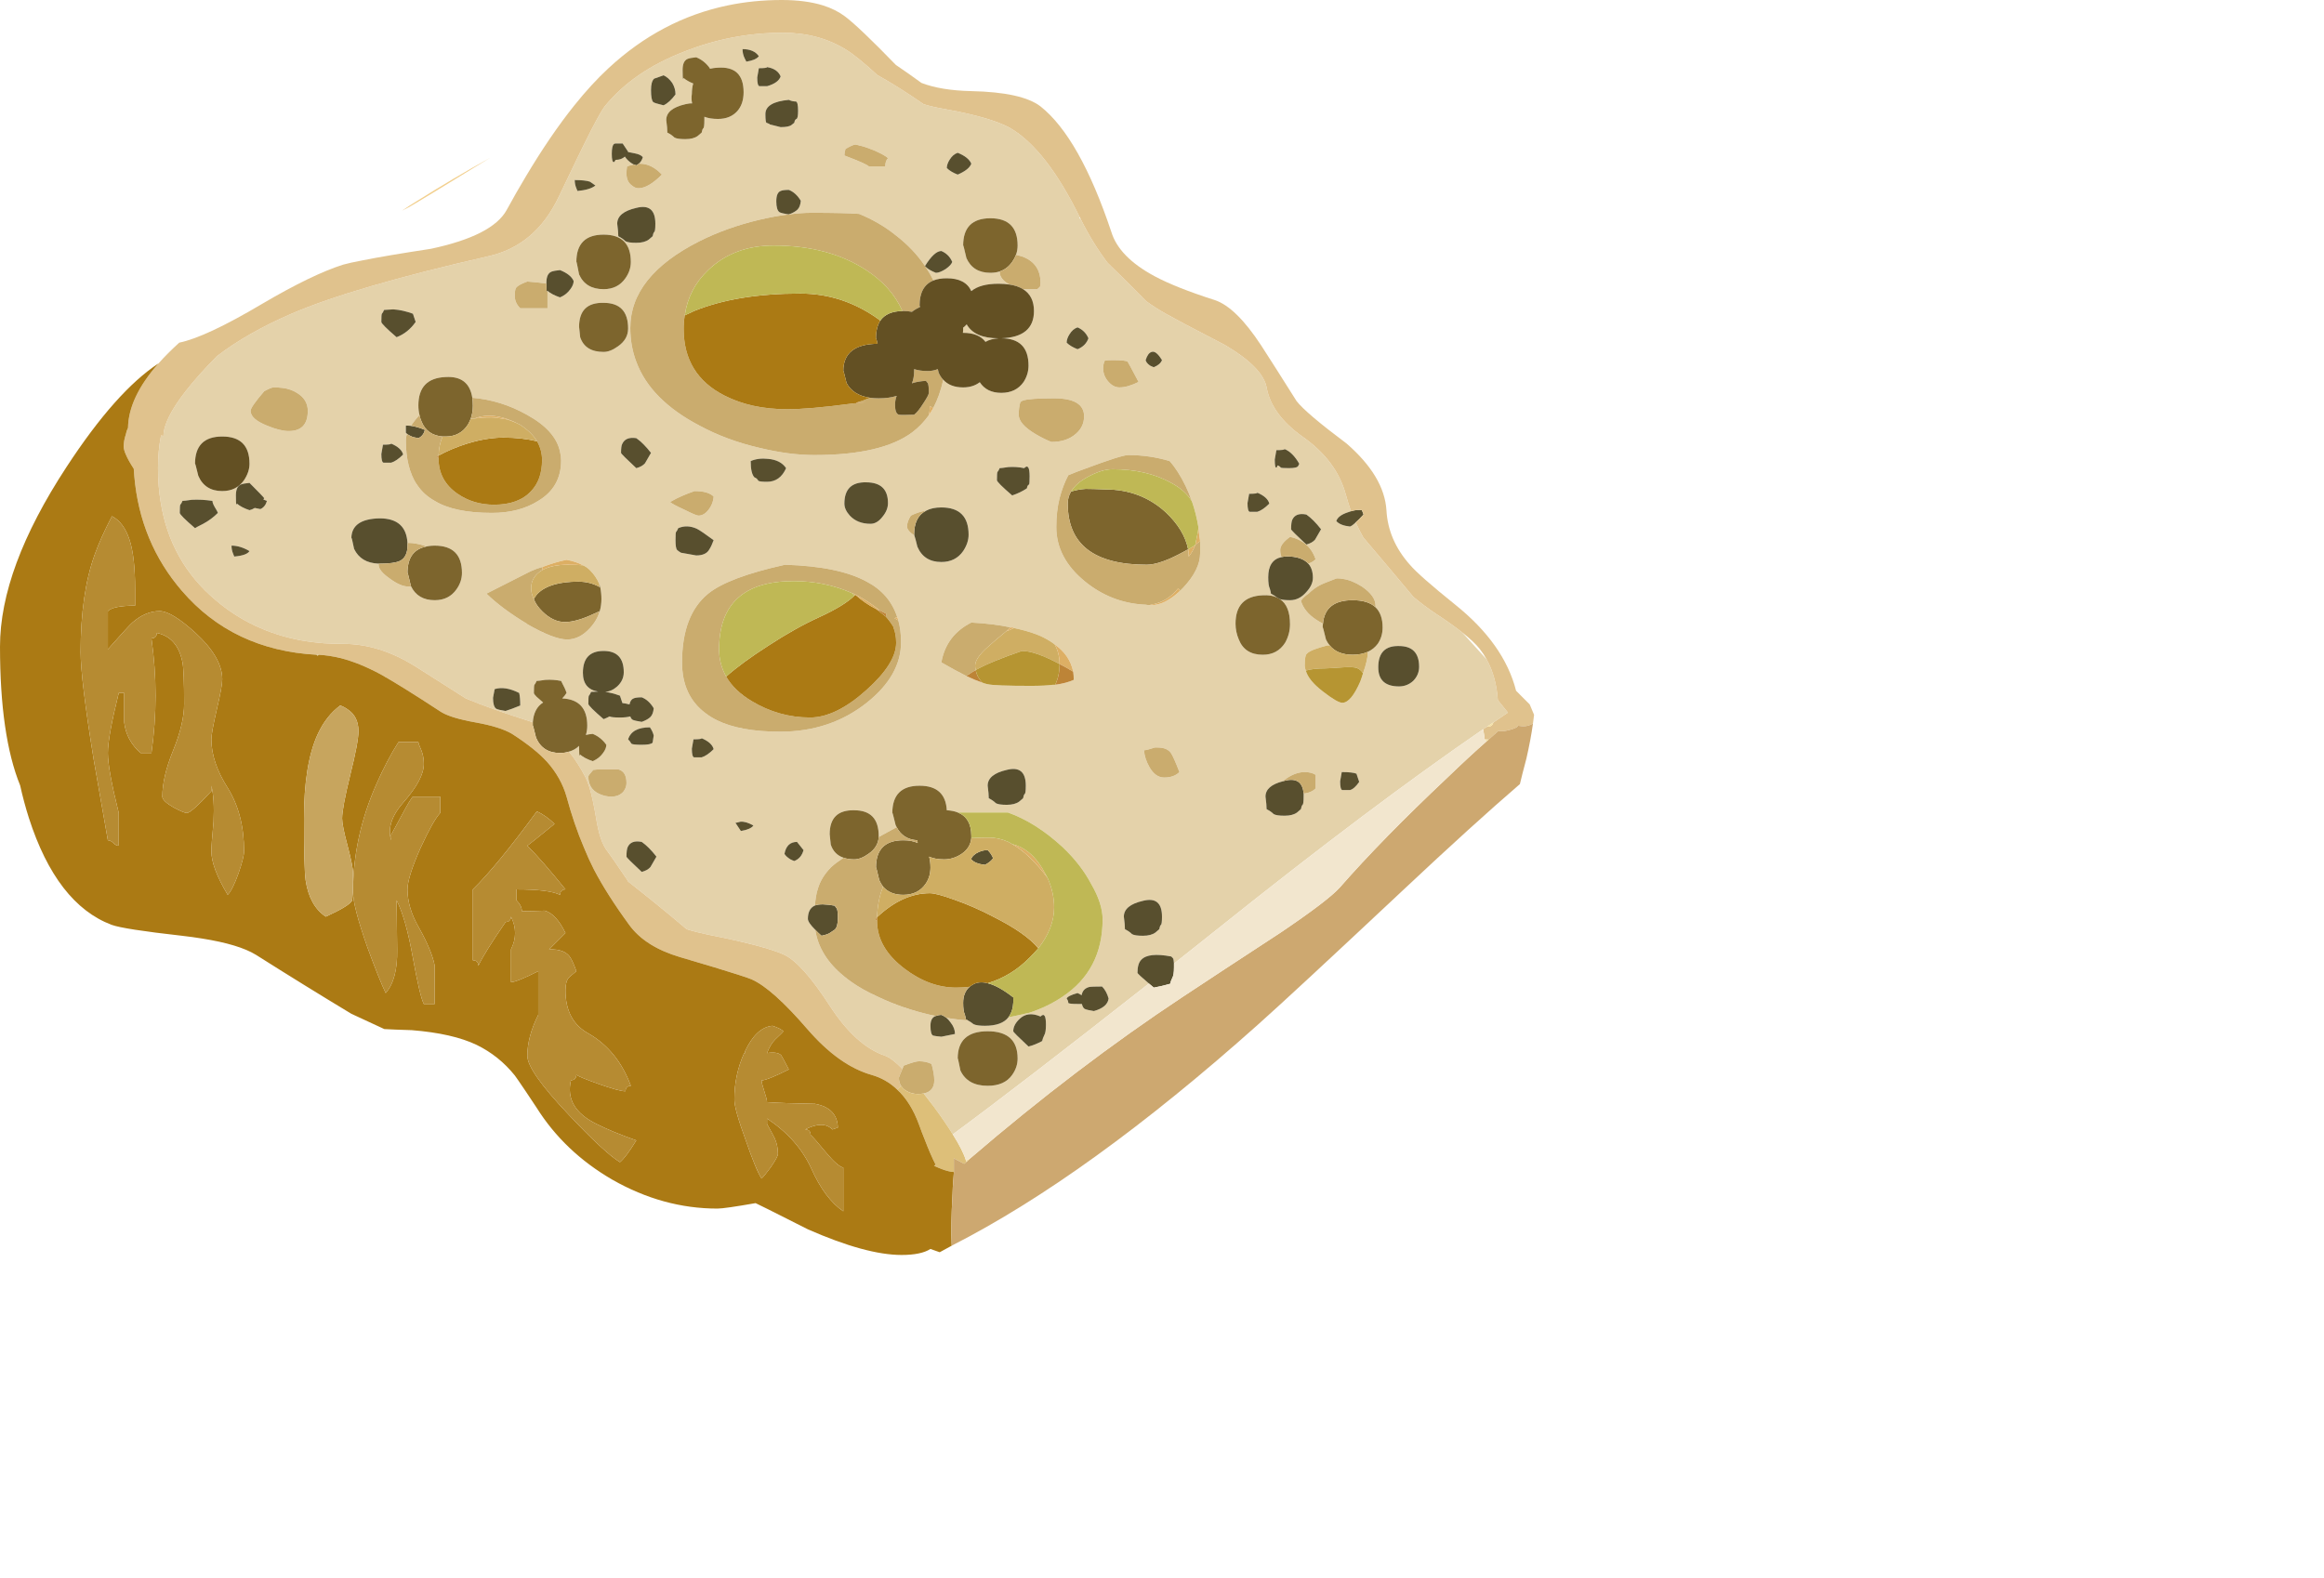 <?xml version="1.0" encoding="iso-8859-1"?>
<!-- Generator: Adobe Illustrator 15.1.0, SVG Export Plug-In . SVG Version: 6.00 Build 0)  -->
<!DOCTYPE svg PUBLIC "-//W3C//DTD SVG 1.1//EN" "http://www.w3.org/Graphics/SVG/1.1/DTD/svg11.dtd">
<svg version="1.1" id="Layer_1" xmlns="http://www.w3.org/2000/svg" xmlns:xlink="http://www.w3.org/1999/xlink" x="0px" y="0px"
	 width="68.15px" height="46.3px" viewBox="0 0 68.15 46.3" style="enable-background:new 0 0 68.15 46.3;" xml:space="preserve">
<symbol  id="cheeseWS3" viewBox="0 -115 140.8 115">
	<g id="Layer_1_2_">
		<path style="fill-rule:evenodd;clip-rule:evenodd;fill:#E4D2AA;" d="M63.9-5.25c-0.367-0.033-0.633-0.083-0.8-0.15
			c-0.3-0.133-0.45-0.467-0.45-1s0.017-0.817,0.05-0.85l0.05,0.1c0.216-0.189,0.508-0.356,0.875-0.5
			C63.542-7.928,63.5-8.245,63.5-8.6c-0.047-0.305-0.039-0.596,0.025-0.875C63.343-9.465,63.134-9.49,62.9-9.55
			c-1.167-0.267-1.75-0.75-1.75-1.45c0.067-0.5,0.1-0.883,0.1-1.15c0.267-0.133,0.483-0.283,0.65-0.45c0.167-0.1,0.5-0.15,1-0.15
			s0.883,0.1,1.15,0.3l0.35,0.3c0.034,0.2,0.083,0.333,0.15,0.4c0.067,0.033,0.1,0.283,0.1,0.75c0,0.105,0,0.205,0,0.3
			c0.337-0.133,0.754-0.2,1.25-0.2c0.767,0,1.367,0.25,1.8,0.75c0.366,0.433,0.55,1,0.55,1.7c0,1.6-0.783,2.35-2.35,2.25
			c-0.274-0.011-0.524-0.044-0.75-0.1v0.05C64.816-5.783,64.4-5.45,63.9-5.25z M61.7-7.6c-0.233,0.333-0.5,0.567-0.8,0.7
			c-0.533-0.2-0.816-0.3-0.85-0.3c-0.2-0.167-0.3-0.517-0.3-1.05c0-0.6,0.066-0.967,0.2-1.1c0.066-0.066,0.383-0.167,0.95-0.3
			c0.367,0.167,0.733,0.5,1.1,1C62-8.283,61.9-7.933,61.7-7.6z M124.425-47.875c0.218-0.471,0.451-0.93,0.7-1.375
			c0.143-0.169,0.284-0.336,0.425-0.5c1.383-1.624,2.774-3.274,4.175-4.95c0.646-0.54,1.338-1.057,2.075-1.55
			c0.954-0.62,1.754-1.187,2.4-1.7c0.824-0.917,1.574-1.743,2.25-2.475c0.586-1.066,0.928-2.308,1.025-3.725
			c0.307-0.381,0.615-0.765,0.925-1.15c-0.44-0.293-0.882-0.594-1.325-0.9c-0.019-0.006-0.036-0.015-0.05-0.025
			c-0.18-0.122-0.363-0.247-0.55-0.375c-0.115-0.072-0.231-0.147-0.35-0.225c-6.824-4.68-14.832-10.688-24.025-18.025
			c-1.508-1.196-2.958-2.346-4.35-3.45c-0.017,0.284-0.051,0.45-0.1,0.5l-0.15,0.15c-1.4,0.267-2.316,0.167-2.75-0.3
			c-0.233-0.233-0.35-0.633-0.35-1.2c0-0.056,0.35-0.38,1.05-0.975c-7.875-6.186-13.875-10.794-18-13.825
			c-0.462,0.742-1.046,1.592-1.75,2.55c-0.32,0.429-0.629,0.829-0.925,1.2c0.65,0.13,0.975,0.531,0.975,1.2
			c0,0.4-0.083,0.9-0.25,1.5c-0.333,0.167-0.717,0.25-1.15,0.25c-0.233,0-0.7-0.133-1.4-0.4c-0.046-0.106-0.087-0.206-0.125-0.3
			c-0.644,0.65-1.169,1.05-1.575,1.2c-1.8,0.6-3.5,2.133-5.1,4.6c-1.667,2.566-3.05,4.117-4.15,4.65c-1.133,0.533-3.467,1.15-7,1.85
			c-0.718,0.149-1.376,0.315-1.975,0.5c-1.717,1.453-3.5,2.903-5.35,4.35c-0.008,0.006-0.017,0.015-0.025,0.025
			c-0.009-0.002-0.017-0.002-0.025,0l0.025,0.025c-0.966,1.433-1.6,2.35-1.9,2.75c-0.467,0.567-0.816,1.6-1.05,3.1
			c-0.195,1.148-0.396,2.065-0.6,2.75c-0.117,0.367-0.233,0.667-0.35,0.9c-0.455,0.887-0.964,1.678-1.525,2.375
			c0.357,0.099,0.666,0.274,0.925,0.525v-0.05c0-0.533,0.017-0.817,0.05-0.85l0.05,0.1c0.267-0.233,0.65-0.434,1.15-0.6
			c0.4,0.167,0.717,0.417,0.95,0.75c0.2,0.267,0.3,0.517,0.3,0.75c-0.333,0.467-0.75,0.8-1.25,1c-0.264-0.024-0.472-0.057-0.625-0.1
			c0.083,0.274,0.125,0.558,0.125,0.85c0,1.596-0.767,2.43-2.3,2.5c0.157,0.158,0.291,0.325,0.4,0.5c-0.066,0.233-0.233,0.6-0.5,1.1
			c-0.467,0.1-0.95,0.133-1.45,0.1c-0.433-0.067-0.7-0.1-0.8-0.1c-0.066-0.167-0.133-0.283-0.2-0.35
			C49.017-62.783,49-63.033,49-63.5c0-0.067,0.083-0.183,0.25-0.35c0.21-0.178,0.41-0.353,0.6-0.525
			c-0.57-0.353-0.887-0.961-0.95-1.825c-0.03,0.017-0.063,0.033-0.1,0.05c-2.533,0.8-4.55,1.517-6.05,2.15
			c-1.934,1.233-3.483,2.217-4.65,2.95C35.9-59.683,33.7-59,31.5-59c-0.577,0-1.144,0.017-1.7,0.05
			c-0.759,0.058-1.492,0.149-2.2,0.275c-2.985,0.565-5.585,1.79-7.8,3.675c-2.779,2.333-4.462,5.325-5.05,8.975
			c-0.167,0.995-0.25,2.037-0.25,3.125c0,1.038,0.092,2.029,0.275,2.975L15-39.95c0.018,1.028,0.71,2.412,2.075,4.15
			c0.745,0.952,1.695,2.01,2.85,3.175c1.878,1.431,4.153,2.722,6.825,3.875c3.8,1.633,9.8,3.383,18,5.25
			c2.934,0.633,5.117,2.467,6.55,5.5c1.302,2.733,2.31,4.8,3.025,6.2c0.577,1.101,0.968,1.785,1.175,2.05
			c1.733,2.133,4.15,3.8,7.25,5C65.684-3.583,68.717-3,71.85-3c2.2,0,4.133-0.517,5.8-1.55c0.644-0.386,1.602-1.161,2.875-2.325
			c1.331-0.739,2.748-1.63,4.25-2.675c0.588-0.179,1.247-0.329,1.975-0.45c0.456-0.082,0.89-0.165,1.3-0.25
			c2.129-0.442,3.696-0.942,4.7-1.5c2.2-1.3,4.316-4.017,6.35-8.15l-0.05-0.05c0.049-0.051,0.099-0.101,0.15-0.15
			c0.736-1.469,1.553-2.794,2.45-3.975c1.162-1.122,2.345-2.297,3.55-3.525c0.582-0.419,1.182-0.803,1.8-1.15
			c0.414-0.229,1.014-0.555,1.8-0.975c0.94-0.493,2.141-1.118,3.6-1.875c2.333-1.367,3.617-2.667,3.85-3.9
			c0.3-1.667,1.417-3.183,3.35-4.55c2.033-1.434,3.333-3.167,3.9-5.2c0.079-0.29,0.162-0.573,0.25-0.85
			c0.082-0.25,0.165-0.5,0.25-0.75c-0.094-0.024-0.194-0.058-0.3-0.1c-0.6-0.2-0.95-0.466-1.05-0.8c0.233-0.267,0.65-0.433,1.25-0.5
			C124.025-48.214,124.2-48.089,124.425-47.875z M121.25-48.5c-0.467,0.6-0.917,1.05-1.35,1.35c-0.667,0.133-1.1-0.033-1.3-0.5
			c-0.067-0.167-0.1-0.45-0.1-0.85c0-0.067,0.467-0.533,1.4-1.4c0.367,0.1,0.633,0.25,0.8,0.45
			C120.733-49.383,120.917-49.067,121.25-48.5z M58.175-15.075c-0.191-0.036-0.399-0.094-0.625-0.175
			c-0.033-0.233-0.05-0.45-0.05-0.65c0-0.5,0.167-0.867,0.5-1.1c0.2-0.167,0.4-0.25,0.6-0.25c0.6,0,1.316,0.417,2.15,1.25
			c-0.633,0.667-1.3,1-2,1c-0.037,0-0.078,0-0.125,0c0.179,0.14,0.304,0.34,0.375,0.6c-0.133,0.167-0.383,0.283-0.75,0.35
			c-0.266,0.048-0.474,0.09-0.625,0.125L57.65-13.9l-0.5,0.75H56.5c-0.066,0-0.117-0.017-0.15-0.05c-0.133-0.1-0.2-0.4-0.2-0.9
			c0-0.533,0.067-0.783,0.2-0.75c0.033,0,0.083,0.067,0.15,0.2c0.354,0,0.638,0.1,0.85,0.3c0.04-0.064,0.09-0.131,0.15-0.2
			C57.707-14.782,57.932-14.958,58.175-15.075z M70.25-10.45c0-0.5,0.033-0.767,0.1-0.8c0.2-0.067,0.3-0.117,0.3-0.15l1-0.25
			c0.5,0,0.833,0.066,1,0.2l0.25,0.2c0.034,0.2,0.1,0.317,0.2,0.35s0.15,0.283,0.15,0.75c0,0.533-0.066,0.816-0.2,0.85
			c-0.233,0-0.45,0.05-0.65,0.15C70.967-9.283,70.25-9.717,70.25-10.45z M71.65-7c-0.2,0.467-0.617,0.75-1.25,0.85
			c0-0.067-0.25-0.1-0.75-0.1L69.5-7.1c0-0.5,0.066-0.767,0.2-0.8c0.1,0,0.333,0,0.7,0C71.1-7.7,71.517-7.4,71.65-7z M69.65-5.15
			c-0.3,0.433-0.8,0.65-1.5,0.65c0-0.3,0.067-0.583,0.2-0.85l0.15-0.3C69.1-5.55,69.483-5.383,69.65-5.15z M54.15-16.65
			c-0.3,0.1-0.767,0.15-1.4,0.15c0-0.267,0.05-0.517,0.15-0.75L53-17.5c0.767,0.067,1.316,0.233,1.65,0.5L54.15-16.65z M55.4-21.5
			c-1.667,0-2.5-0.833-2.5-2.5c0,0.1,0.083-0.283,0.25-1.15c0.4-0.9,1.15-1.35,2.25-1.35c0.867,0,1.534,0.333,2,1
			c0.333,0.467,0.5,0.967,0.5,1.5C57.9-22.333,57.066-21.5,55.4-21.5z M56.75-21.65c0.267-0.133,0.483-0.283,0.65-0.45
			c0.167-0.1,0.5-0.15,1-0.15s0.883,0.1,1.15,0.3l0.35,0.3c0.034,0.2,0.083,0.333,0.15,0.4c0.067,0.033,0.1,0.283,0.1,0.75
			c0,1.267-0.583,1.75-1.75,1.45c-1.167-0.267-1.75-0.75-1.75-1.45C56.717-21,56.75-21.383,56.75-21.65z M38.15-29.5l-0.25,0.75
			c-0.633,0.233-1.233,0.367-1.8,0.4c-0.467-0.033-0.75-0.05-0.85-0.05c-0.066-0.167-0.133-0.283-0.2-0.35
			C35.017-28.783,35-29.033,35-29.5c0-0.133,0.467-0.6,1.4-1.4C37.1-30.633,37.684-30.167,38.15-29.5z M43.35-36.45
			c-0.209,1.352-1.026,1.986-2.45,1.9c-1.667-0.067-2.5-0.934-2.5-2.6c0-0.312,0.034-0.603,0.1-0.875
			c-0.322-0.359-0.58-0.692-0.775-1C37.565-39.008,37.407-39,37.25-39v-0.65c0.028-0.037,0.061-0.07,0.1-0.1
			c-0.067-0.219-0.1-0.419-0.1-0.6c0-1.667,0.333-3.017,1-4.05l0.05-0.05c0.4-0.6,0.934-1.083,1.6-1.45c1.2-0.733,2.95-1.1,5.25-1.1
			c1.667,0,3.083,0.367,4.25,1.1c1.4,0.833,2.1,2.066,2.1,3.7c0,0.267-0.033,0.534-0.1,0.8c-0.267,1.3-1.283,2.433-3.05,3.4
			C46.774-37.115,45.107-36.599,43.35-36.45z M50.15-25.975c-0.72,0.085-1.304,0.143-1.75,0.175c-0.566-0.2-0.917-0.4-1.05-0.6
			c-0.067-0.1-0.1-0.35-0.1-0.75s0.167-0.767,0.5-1.1h2.5v1.6c0.267-0.233,0.65-0.434,1.15-0.6c0.4,0.167,0.717,0.417,0.95,0.75
			c0.2,0.267,0.3,0.517,0.3,0.75c-0.167,0.4-0.583,0.733-1.25,1c-0.367-0.033-0.633-0.083-0.8-0.15c-0.3-0.133-0.45-0.467-0.45-1
			C50.15-25.93,50.15-25.955,50.15-25.975z M55.4-27.75c-1.5,0.033-2.25-0.7-2.25-2.2l0.1-0.95c0.3-0.9,1.017-1.35,2.15-1.35
			c0.4,0,0.833,0.167,1.3,0.5c0.633,0.433,0.95,0.983,0.95,1.65C57.65-28.533,56.9-27.75,55.4-27.75z M25.1-35.5
			c-0.133,0-0.417-0.117-0.85-0.35c-0.833-0.967-1.25-1.566-1.25-1.8c0-0.5,0.5-0.95,1.5-1.35c0.8-0.333,1.467-0.5,2-0.5
			c1.167,0,1.75,0.617,1.75,1.85c0,0.7-0.333,1.25-1,1.65c-0.367,0.233-0.8,0.383-1.3,0.45C25.684-35.517,25.4-35.5,25.1-35.5z
			 M35.9-42.4c0.333,0.1,0.7,0.35,1.1,0.75c-0.1,0.4-0.467,0.733-1.1,1c0-0.067-0.25-0.1-0.75-0.1L35-41.6
			c0-0.5,0.066-0.767,0.2-0.8C35.3-42.4,35.533-42.4,35.9-42.4z M20.4-40c-1.667,0-2.5-0.833-2.5-2.5c0,0.1,0.1-0.267,0.3-1.1
			c0.4-0.933,1.133-1.4,2.2-1.4c0.867,0,1.534,0.333,2,1c0.333,0.5,0.5,1,0.5,1.5C22.9-40.833,22.066-40,20.4-40z M22.9-50.5
			c-0.566,0.333-1.117,0.5-1.65,0.5c0-0.267,0.05-0.517,0.15-0.75L21.5-51C22.267-50.933,22.733-50.767,22.9-50.5z M19.7-46.45
			c-0.134,0.233-0.2,0.417-0.2,0.55c-0.667,0.1-1.3,0.133-1.9,0.1c-0.467-0.067-0.75-0.1-0.85-0.1
			c-0.066-0.167-0.133-0.283-0.2-0.35c-0.033-0.033-0.05-0.283-0.05-0.75c0-0.133,0.467-0.6,1.4-1.4
			c0.034,0.033,0.284,0.167,0.75,0.4c0.5,0.267,0.95,0.6,1.35,1C19.967-46.9,19.867-46.717,19.7-46.45z M21.7-46.25l0.05,0.1
			c0.267-0.233,0.65-0.434,1.15-0.6c0.156,0.036,0.314,0.103,0.475,0.2H23.4c0.2-0.034,0.367-0.067,0.5-0.1
			c0.3,0.133,0.5,0.383,0.6,0.75c-0.113,0.05-0.221,0.092-0.325,0.125c0.021,0.044,0.046,0.086,0.075,0.125
			c-0.066,0.1-0.517,0.566-1.35,1.4c-0.367-0.033-0.633-0.083-0.8-0.15c-0.3-0.133-0.45-0.467-0.45-1S21.667-46.217,21.7-46.25z
			 M37.725-53.725C38.14-54.575,38.865-55,39.9-55c0.867,0,1.534,0.333,2,1c0.333,0.467,0.5,0.967,0.5,1.5
			c0,1.667-0.833,2.5-2.5,2.5c-0.313,0-0.596-0.033-0.85-0.1c-0.016,0.021-0.033,0.038-0.05,0.05L38.95-50
			c-0.567,0.167-1.05,0.25-1.45,0.25c-0.036,0-0.069,0-0.1,0c-0.087,1.5-0.937,2.25-2.55,2.25c-1.725-0.033-2.592-0.642-2.6-1.825
			c0.005,0.158,0.088-0.167,0.25-0.975c0.415-0.862,1.165-1.312,2.25-1.35c0-0.032,0-0.065,0-0.1c0-0.367,0.333-0.783,1-1.25
			c0.667-0.5,1.25-0.75,1.75-0.75C37.578-53.75,37.653-53.742,37.725-53.725z M57.1-40.7c-0.067-0.133-0.1-0.4-0.1-0.8
			c0-0.067,0.467-0.533,1.4-1.4c0.367,0.1,0.633,0.25,0.8,0.45c0.033,0.067,0.216,0.383,0.55,0.95c-0.467,0.6-0.917,1.05-1.35,1.35
			C57.733-40.05,57.3-40.233,57.1-40.7z M49.8-51.95c-0.366-0.1-0.733-0.233-1.1-0.4c-1.7-0.867-3.05-1.55-4.05-2.05
			c0.967-0.934,2.2-1.85,3.7-2.75l0.05-0.05c1.633-0.933,2.85-1.4,3.65-1.4c0.767,0,1.467,0.35,2.1,1.05
			c0.434,0.466,0.733,0.983,0.9,1.55c0.1,0.367,0.15,0.733,0.15,1.1s-0.034,0.717-0.1,1.05c-0.034,0.133-0.067,0.25-0.1,0.35
			c-0.2,0.467-0.483,0.883-0.85,1.25c-0.2,0.2-0.417,0.35-0.65,0.45c-0.434,0.233-0.934,0.4-1.5,0.5
			C51.333-51.433,50.6-51.65,49.8-51.95z M93.25-23.35c0.1,0.272,0.15,0.556,0.15,0.85c0,1.667-0.833,2.5-2.5,2.5
			s-2.5-0.833-2.5-2.5c0,0.1,0.1-0.283,0.3-1.15c0.4-0.9,1.133-1.35,2.2-1.35c0.309,0,0.592,0.042,0.85,0.125V-24.9
			c0-0.453,0.3-0.844,0.9-1.175c-0.305,0.05-0.638,0.075-1,0.075c-1.125,0-1.958-0.225-2.5-0.675
			c-0.358,0.783-1.108,1.175-2.25,1.175c-0.477,0-0.885-0.067-1.225-0.2c-0.212,0.43-0.454,0.847-0.725,1.25
			c0.229-0.211,0.545-0.395,0.95-0.55c0.233,0,0.534,0.117,0.9,0.35c0.333,0.233,0.534,0.45,0.6,0.65c-0.2,0.467-0.533,0.8-1,1
			c-0.431,0-0.931-0.458-1.5-1.375c-0.706,1.045-1.606,1.987-2.7,2.825c-1,0.8-2.117,1.45-3.35,1.95c-0.9,0.067-2.35,0.1-4.35,0.1
			c-0.654,0-1.354-0.05-2.1-0.15c0.367,0.133,0.633,0.283,0.8,0.45c0.167,0.167,0.267,0.434,0.3,0.8c-0.3,0.5-0.667,0.833-1.1,1
			c-0.367,0-0.617-0.033-0.75-0.1c-0.267-0.1-0.4-0.417-0.4-0.95c0-0.533,0.1-0.867,0.3-1c0.13-0.065,0.405-0.131,0.825-0.2
			c-0.85-0.105-1.758-0.271-2.725-0.5c-1.966-0.467-3.783-1.117-5.45-1.95c-4.233-2.133-6.35-4.783-6.35-7.95
			c0-1.1,0.183-2.133,0.55-3.1c0.867-2.333,2.8-4.283,5.8-5.85c1.667-0.9,3.517-1.583,5.55-2.05c1.8-0.434,3.467-0.65,5-0.65
			c4.133,0,7.133,0.7,9,2.1c0.566,0.434,1.066,0.95,1.5,1.55c0.133,0.2,0.267,0.417,0.4,0.65c0.406,0.763,0.714,1.629,0.925,2.6
			c0.426-0.467,1.034-0.7,1.825-0.7c0.604,0,1.112,0.158,1.525,0.475C90.347-35.675,91.005-36,91.9-36c0.9,0,1.583,0.333,2.05,1
			c0.3,0.467,0.45,0.967,0.45,1.5c0,1.667-0.833,2.5-2.5,2.5c2,0.065,3,0.899,3,2.5c0,0.921-0.333,1.588-1,2h1.35
			c0,0.067,0.05,0.117,0.15,0.15c0.067,0.067,0.1,0.217,0.1,0.45c0,1.133-0.517,1.917-1.55,2.35
			C93.83-23.501,93.596-23.435,93.25-23.35z M89.15-15c-0.167,0.4-0.583,0.733-1.25,1c-0.3-0.1-0.55-0.317-0.75-0.65
			c-0.167-0.267-0.25-0.517-0.25-0.75c0.233-0.233,0.567-0.434,1-0.6C88.6-15.7,89.017-15.367,89.15-15z M81.5-14.5
			c-0.133,0.167-0.583,0.417-1.35,0.75c-0.5,0.2-0.9,0.333-1.2,0.4H78.9c-0.066,0.033-0.117,0.05-0.15,0.05
			c-0.1,0.033-0.184,0.05-0.25,0.05c-0.133,0-0.434-0.133-0.9-0.4c-0.067-0.233-0.1-0.434-0.1-0.6c1.333-0.5,2.083-0.833,2.25-1h1.5
			C81.25-14.917,81.333-14.667,81.5-14.5z M88.4-30.5h-0.025c0.017,0.1,0.025,0.2,0.025,0.3c0,0.057,0,0.116,0,0.175
			c0.119,0.089,0.228,0.189,0.325,0.3C89.21-30.575,90.186-31,91.65-31c-0.479-0.031-0.879-0.14-1.2-0.325
			C90.035-30.775,89.352-30.5,88.4-30.5z M93.9-36.7c-0.1-0.033-0.183-0.083-0.25-0.15c-0.1-0.333-0.15-0.717-0.15-1.15
			c0-0.567,0.5-1.15,1.5-1.75c0.5-0.3,1-0.55,1.5-0.75c0.934,0,1.684,0.25,2.25,0.75c0.5,0.433,0.75,0.967,0.75,1.6
			c0,1.1-0.917,1.65-2.75,1.65C95.25-36.5,94.3-36.567,93.9-36.7z M70.4-44.15c0.8,0,1.383,0.417,1.75,1.25
			c-0.333,0.5-0.883,0.783-1.65,0.85c-0.6,0.066-1.133,0-1.6-0.2c0-0.767,0.117-1.267,0.35-1.5c0.133-0.033,0.25-0.133,0.35-0.3
			C69.667-44.117,69.934-44.15,70.4-44.15z M61.5-46c0.133-0.133,0.566-0.367,1.3-0.7c0.733-0.367,1.167-0.55,1.3-0.55
			c0.333,0,0.633,0.167,0.9,0.5c0.3,0.367,0.467,0.783,0.5,1.25c-0.333,0.333-0.917,0.5-1.75,0.5c-0.867-0.3-1.583-0.617-2.15-0.95
			C61.566-45.95,61.533-45.967,61.5-46z M62.25-48.4c-0.066-0.167-0.133-0.283-0.2-0.35C62.017-48.783,62-49.033,62-49.5
			c0-0.5,0.05-0.8,0.15-0.9c0.067-0.067,0.184-0.15,0.35-0.25l1.4-0.25c0.6,0,1,0.183,1.2,0.55c0.133,0.2,0.267,0.483,0.4,0.85
			c-0.767,0.567-1.283,0.917-1.55,1.05C63.35-48.183,62.783-48.167,62.25-48.4z M82.45-56.85c-0.034,0.1-0.067,0.2-0.1,0.3
			c-0.467,1.433-1.4,2.517-2.8,3.25c-1.7,0.933-4.2,1.45-7.5,1.55c-3.466-0.767-5.816-1.65-7.05-2.65c-1.6-1.3-2.4-3.4-2.4-6.3
			c0-2.033,0.716-3.583,2.15-4.65c0.3-0.233,0.65-0.45,1.05-0.65c1.434-0.7,3.367-1.05,5.8-1.05c3.066,0,5.716,0.883,7.95,2.65
			c2.1,1.667,3.15,3.517,3.15,5.55C82.7-58.117,82.617-57.45,82.45-56.85z M92.55-42.8c-0.433-0.067-0.7-0.1-0.8-0.1
			c-0.066-0.167-0.133-0.283-0.2-0.35c-0.033-0.033-0.05-0.283-0.05-0.75c0-0.133,0.467-0.6,1.4-1.4c0.5,0.167,0.95,0.383,1.35,0.65
			c0.033,0.2,0.1,0.317,0.2,0.35c0.033,0.033,0.05,0.283,0.05,0.75c0,0.833-0.167,1.083-0.5,0.75
			C93.533-42.8,93.05-42.767,92.55-42.8z M110.15-49.6c-0.066,0.434-0.117,0.85-0.15,1.25c-0.133,0.833-0.333,1.633-0.6,2.4
			c-0.333,0.967-0.767,1.867-1.3,2.7c-0.233,0.367-0.483,0.7-0.75,1c-1.233,0.367-2.5,0.55-3.8,0.55c-0.4,0-1.716-0.417-3.95-1.25
			c-0.567-0.2-1.083-0.4-1.55-0.6c-0.333-0.633-0.6-1.333-0.8-2.1c-0.2-0.8-0.3-1.684-0.3-2.65c0-1.9,0.883-3.567,2.65-5
			c1.566-1.267,3.333-1.967,5.3-2.1c0.167,0,0.333-0.017,0.5-0.05h0.025c0.09,0,0.182,0,0.275,0c0.8,0,1.667,0.434,2.6,1.3
			c0.1,0.1,0.2,0.2,0.3,0.3c1.033,1.1,1.55,2.15,1.55,3.15C110.15-50.333,110.15-49.967,110.15-49.6z M85-46.8
			c-0.453-0.06-0.92-0.21-1.4-0.45c-0.233-0.367-0.35-0.7-0.35-1c0-0.249,0.225-0.523,0.675-0.825
			c0.053-0.138,0.145-0.479,0.275-1.025c0.4-0.933,1.133-1.4,2.2-1.4c0.867,0,1.534,0.333,2,1c0.333,0.5,0.5,1,0.5,1.5
			c0,1.667-0.833,2.5-2.5,2.5C85.833-46.5,85.367-46.6,85-46.8z M81.5-46.1c0,1.267-0.667,1.9-2,1.9c-1.333,0.034-2-0.617-2-1.95
			c0-0.367,0.167-0.733,0.5-1.1c0.467-0.5,1.1-0.75,1.9-0.75c0.4,0,0.767,0.217,1.1,0.65C81.333-46.95,81.5-46.533,81.5-46.1z
			 M93.05-57.55c-0.033,0.033-0.066,0.05-0.1,0.05c-0.067,0-0.117,0-0.15,0c-1.1,0.233-2.316,0.383-3.65,0.45
			c-1.533-0.767-2.45-1.983-2.75-3.65c0.867-0.5,1.633-0.917,2.3-1.25c0.566-0.267,1.05-0.466,1.45-0.6
			c0.167-0.067,0.333-0.117,0.5-0.15c0.434-0.1,1.75-0.15,3.95-0.15c0.9,0,1.583,0.033,2.05,0.1c0.067,0,0.133,0,0.2,0
			c0.7,0.1,1.267,0.25,1.7,0.45c0,0.267-0.017,0.517-0.05,0.75c-0.2,1-0.767,1.833-1.7,2.5c-0.433,0.333-0.933,0.617-1.5,0.85
			C94.633-57.933,93.883-57.717,93.05-57.55z M92.4-70.55c-1.167-0.267-1.75-0.75-1.75-1.45c0.067-0.5,0.1-0.883,0.1-1.15
			c0.267-0.133,0.483-0.283,0.65-0.45c0.167-0.1,0.5-0.15,1-0.15s0.883,0.1,1.15,0.3l0.35,0.3c0.034,0.2,0.083,0.333,0.15,0.4
			c0.067,0.033,0.1,0.283,0.1,0.75C94.15-70.733,93.566-70.25,92.4-70.55z M86.875-93.275c0.7-0.118,1.35-0.193,1.95-0.225
			c0.193-0.103,0.368-0.22,0.525-0.35c0.2-0.1,0.55-0.15,1.05-0.15c1.037,0,1.754,0.258,2.15,0.775
			c0.206,0.039,0.406,0.081,0.6,0.125c0.467,0.1,0.917,0.2,1.35,0.3c1.1,0.367,2.1,0.85,3,1.45c2.467,1.633,3.7,4,3.7,7.1
			c0,0.967-0.35,2.05-1.05,3.25c-0.633,1.2-1.517,2.333-2.65,3.4c-1.633,1.5-3.3,2.55-5,3.15h-4.6c-0.281,0.113-0.614,0.18-1,0.2
			c-0.083,1.5-0.917,2.25-2.5,2.25c-1.667,0-2.5-0.833-2.5-2.5c0,0.1,0.1-0.267,0.3-1.1c0.029-0.068,0.063-0.135,0.1-0.2
			c-0.593-0.315-1.144-0.615-1.65-0.9c0,0.038,0,0.071,0,0.1c0,1.567-0.75,2.35-2.25,2.35c-1.5,0.033-2.25-0.7-2.25-2.2l0.1-0.95
			c0.202-0.606,0.594-1.006,1.175-1.2c-0.505-0.339-0.88-0.623-1.125-0.85c-0.633-0.633-1.05-1.316-1.25-2.05
			c-0.124-0.372-0.207-0.864-0.25-1.475L74.75-83c-0.4-0.2-0.6-0.6-0.6-1.2c0-0.22,0.225-0.553,0.675-1
			c0.244-1.606,1.119-3.023,2.625-4.25c0.2-0.167,0.417-0.333,0.65-0.5c0.7-0.5,1.533-0.966,2.5-1.4c1.466-0.7,3.066-1.25,4.8-1.65
			c0.169-0.038,0.335-0.071,0.5-0.1c-0.333-0.1-0.5-0.4-0.5-0.9c0-0.533,0.083-0.833,0.25-0.9c0.133-0.033,0.383-0.067,0.75-0.1
			l1.25,0.25c0,0.367-0.133,0.717-0.4,1.05C87.135-93.536,87.01-93.394,86.875-93.275z M95.5-93.15c-0.767,0.333-1.4,0.267-1.9-0.2
			C93.2-93.717,93-94.1,93-94.5c0-0.067,0.467-0.533,1.4-1.4c0.4,0.1,0.817,0.267,1.25,0.5c0.034,0.167,0.1,0.35,0.2,0.55
			c0.1,0.167,0.15,0.483,0.15,0.95C96-93.067,95.833-92.817,95.5-93.15z M68-76.15c0.6,0.1,0.983,0.267,1.15,0.5
			c-0.466,0.267-0.867,0.383-1.2,0.35c-0.233-0.067-0.384-0.1-0.45-0.1L68-76.15z M73.75-77.9l-0.6,0.75
			c-0.633,0-1.017-0.367-1.15-1.1c0.1-0.167,0.283-0.333,0.55-0.5c0.134-0.067,0.25-0.117,0.35-0.15
			C73.333-78.733,73.617-78.4,73.75-77.9z M60.25-78.5c-0.467,0.6-0.917,1.05-1.35,1.35c-0.667,0.133-1.1-0.033-1.3-0.5
			c-0.067-0.167-0.1-0.45-0.1-0.85c0-0.067,0.467-0.533,1.4-1.4c0.367,0.1,0.633,0.25,0.8,0.45
			C59.733-79.383,59.917-79.067,60.25-78.5z M63.65-67.75L63.5-68.6c0-0.5,0.066-0.767,0.2-0.8c0.1,0,0.333,0,0.7,0
			c0.333,0.1,0.7,0.35,1.1,0.75c-0.1,0.4-0.467,0.733-1.1,1C64.4-67.717,64.15-67.75,63.65-67.75z M60-64.9
			c-0.3,0.5-0.667,0.833-1.1,1c-0.367,0-0.617-0.033-0.75-0.1c-0.19-0.071-0.315-0.255-0.375-0.55
			c-0.226,0.059-0.442,0.1-0.65,0.125L56.9-63.75c-0.472,0.174-0.922,0.291-1.35,0.35c0.403,0.033,0.771,0.2,1.1,0.5
			c0.4,0.367,0.6,0.8,0.6,1.3c0,1.3-0.617,1.95-1.85,1.95c-1.267,0-1.9-0.667-1.9-2c0-1,0.467-1.575,1.4-1.725
			c-0.349-0.017-0.565-0.025-0.65-0.025c-0.066-0.167-0.133-0.283-0.2-0.35C54.017-63.783,54-64.033,54-64.5
			c0-0.133,0.467-0.6,1.4-1.4c0.19,0.072,0.374,0.156,0.55,0.25c0.1-0.067,0.417-0.1,0.95-0.1c0.395,0,0.711,0.033,0.95,0.1
			c0.042-0.139,0.108-0.239,0.2-0.3c0.134-0.066,0.417-0.133,0.85-0.2c0.367,0.133,0.633,0.283,0.8,0.45
			C59.867-65.533,59.967-65.267,60-64.9z M60-67.4c-0.066,0.267-0.184,0.517-0.35,0.75c-1.1,0-1.767-0.367-2-1.1
			c0.133-0.133,0.233-0.267,0.3-0.4c0.1-0.067,0.417-0.1,0.95-0.1c0.567,0,0.9,0.067,1,0.2L60-67.4z M90.65-94.5
			c-1.833,0-2.75-0.833-2.75-2.5c0,0.1,0.083-0.267,0.25-1.1c0.434-0.933,1.267-1.4,2.5-1.4c1.034,0,1.784,0.333,2.25,1
			c0.333,0.467,0.5,0.967,0.5,1.5C93.4-95.333,92.483-94.5,90.65-94.5z M47.75-64.65c0,0.5-0.033,0.883-0.1,1.15
			c-0.867,0.433-1.617,0.55-2.25,0.35l-0.15-0.8c0-0.533,0.1-0.867,0.3-1c0.134-0.066,0.417-0.133,0.85-0.2
			C46.733-65.05,47.184-64.883,47.75-64.65z M55.25-70.5c-0.3,0-0.566-0.017-0.8-0.05c-0.3-0.333-0.45-0.534-0.45-0.6
			c0-0.383,0.083-0.708,0.25-0.975S54.667-72.6,55-72.75c0.367-0.167,0.733-0.25,1.1-0.25c0.5,0,0.883,0.167,1.15,0.5
			c0.167,0.233,0.25,0.483,0.25,0.75c0,0.7-0.25,1.117-0.75,1.25H55.25z M101.75-35c0.3-0.333,0.633-0.5,1-0.5
			c0.5,0,1.083,0.167,1.75,0.5c-0.633,1.2-0.967,1.817-1,1.85c-0.1,0.1-0.566,0.15-1.4,0.15c-0.3,0-0.534-0.017-0.7-0.05
			c-0.1-0.2-0.15-0.434-0.15-0.7C101.25-34.217,101.417-34.633,101.75-35z M117.15-42.85c0.034,0,0.067,0.067,0.1,0.2
			c0.133-0.033,0.233-0.1,0.3-0.2c0.034-0.033,0.284-0.05,0.75-0.05c0.5,0,0.784,0.066,0.85,0.2l0.1,0.2
			c-0.4,0.7-0.85,1.15-1.35,1.35c0-0.067-0.25-0.1-0.75-0.1L117-42.1C117-42.633,117.05-42.883,117.15-42.85z M106.65-33
			c-0.367,0.6-0.683,0.85-0.95,0.75c-0.233-0.067-0.417-0.317-0.55-0.75c0.034-0.167,0.167-0.333,0.4-0.5
			c0.134-0.067,0.25-0.117,0.35-0.15C106.3-33.483,106.55-33.267,106.65-33z M98.9-32c0.5,0.2,0.833,0.533,1,1
			c-0.2,0.467-0.533,0.8-1,1c-0.3-0.1-0.55-0.317-0.75-0.65c-0.167-0.267-0.25-0.517-0.25-0.75C98.133-31.633,98.467-31.833,98.9-32
			z M114.5-46.1c0-0.5,0.066-0.767,0.2-0.8c0.1,0,0.333,0,0.7,0c0.333,0.1,0.7,0.35,1.1,0.75c-0.1,0.4-0.467,0.733-1.1,1
			c0-0.067-0.25-0.1-0.75-0.1L114.5-46.1z M120.075-51.65c0.271,0.087,0.495,0.22,0.675,0.4c-0.267,0.767-0.7,1.317-1.3,1.65
			c-0.333,0.2-0.684,0.333-1.05,0.4c-0.6-0.433-0.9-0.833-0.9-1.2c0-0.249,0.042-0.466,0.125-0.65
			c-0.816-0.173-1.225-0.79-1.225-1.85c0-0.5,0.05-0.85,0.15-1.05c0.067-0.233,0.1-0.383,0.1-0.45
			c0.208-0.104,0.391-0.221,0.55-0.35c-0.349,0.165-0.783,0.231-1.3,0.2c-1.667-0.067-2.5-0.934-2.5-2.6c0-0.5,0.1-0.983,0.3-1.45
			c0.366-0.933,1.1-1.4,2.2-1.4c0.9,0,1.583,0.367,2.05,1.1c0.3,0.533,0.45,1.1,0.45,1.7c0,1.126-0.308,1.893-0.925,2.3
			c0.212-0.067,0.521-0.1,0.925-0.1c0.567,0,1.067,0.25,1.5,0.75c0.4,0.433,0.6,0.867,0.6,1.3
			C120.5-52.398,120.358-51.965,120.075-51.65z M119.85-61.45c0.167-0.6,0.683-1.233,1.55-1.9c0.9-0.7,1.5-1.05,1.8-1.05
			c0.533,0,1.083,0.65,1.65,1.95c0.1,0.267,0.183,0.517,0.25,0.75c0.286,0.793,0.436,1.452,0.45,1.975
			c0.361,0.165,0.661,0.406,0.9,0.725c0.3,0.433,0.45,0.933,0.45,1.5c0,0.813-0.216,1.429-0.65,1.85c0,0.046,0,0.097,0,0.15
			c0,0.6-0.417,1.183-1.25,1.75c-0.633,0.4-1.217,0.633-1.75,0.7c-0.167,0.033-0.333,0.05-0.5,0.05c-0.066,0-0.133-0.017-0.2-0.05
			c-0.8-0.3-1.283-0.5-1.45-0.6c-0.367-0.2-0.7-0.45-1-0.75c-0.267-0.167-0.5-0.383-0.7-0.65c0.2-0.667,0.65-1.233,1.35-1.7
			c0.225-0.153,0.45-0.287,0.675-0.4c-0.017-0.108-0.025-0.225-0.025-0.35c0,0.1,0.1-0.267,0.3-1.1
			c0.096-0.206,0.212-0.389,0.35-0.55c-0.088,0-0.171,0-0.25,0c-1.033-0.267-1.65-0.517-1.85-0.75c-0.134-0.1-0.2-0.467-0.2-1.1
			C119.75-61.133,119.783-61.283,119.85-61.45z M130.25-61.1c0,1.267-0.617,1.9-1.85,1.9c-1.267,0.034-1.9-0.617-1.9-1.95
			c0-1.167,0.633-1.75,1.9-1.75c0.5,0,0.934,0.167,1.3,0.5C130.066-62.033,130.25-61.6,130.25-61.1z M119.65-72.725
			c0.469,0.052,0.835,0.21,1.1,0.475V-71c-0.267,0.167-0.6,0.25-1,0.25c-0.5,0-1.017-0.167-1.55-0.5
			c-0.184-0.115-0.342-0.231-0.475-0.35c-1.05-0.27-1.575-0.737-1.575-1.4c0.067-0.5,0.1-0.883,0.1-1.15
			c0.267-0.133,0.483-0.283,0.65-0.45c0.167-0.1,0.5-0.15,1-0.15s0.883,0.1,1.15,0.3l0.35,0.3c0.034,0.2,0.083,0.333,0.15,0.4
			c0.067,0.033,0.1,0.283,0.1,0.75C119.65-72.905,119.65-72.813,119.65-72.725z M123-71.6c0-0.5,0.066-0.767,0.2-0.8
			c0.1,0,0.333,0,0.7,0c0.267,0.066,0.55,0.316,0.85,0.75l-0.25,0.75c-0.233,0.1-0.684,0.15-1.35,0.15L123-71.6z M106-68.5
			c-0.5-0.167-0.833-0.25-1-0.25c0.033-0.5,0.2-1.017,0.5-1.55c0.367-0.633,0.816-0.95,1.35-0.95c0.6,0,1.066,0.167,1.4,0.5
			c-0.333,0.867-0.583,1.433-0.75,1.7c-0.233,0.367-0.65,0.55-1.25,0.55C106.15-68.5,106.066-68.5,106-68.5z M101.15-90.4
			c-0.667,0-1.066-0.017-1.2-0.05c-0.388-0.111-0.613-0.361-0.675-0.75c-0.107,0.074-0.232,0.141-0.375,0.2
			c-0.6-0.167-0.933-0.333-1-0.5c0.1-0.133,0.15-0.267,0.15-0.4c0.034-0.067,0.317-0.1,0.85-0.1c0.152,0,0.285,0,0.4,0
			c0.046-0.219,0.129-0.369,0.25-0.45c0.134-0.066,0.417-0.133,0.85-0.2c0.833,0.233,1.284,0.617,1.35,1.15
			C101.617-91.033,101.417-90.667,101.15-90.4z M103.25-85.15c0.267-0.133,0.483-0.283,0.65-0.45c0.167-0.1,0.5-0.15,1-0.15
			s0.883,0.1,1.15,0.3l0.35,0.3c0.034,0.2,0.083,0.333,0.15,0.4c0.067,0.033,0.1,0.283,0.1,0.75c0,1.267-0.583,1.75-1.75,1.45
			c-1.167-0.267-1.75-0.75-1.75-1.45C103.217-84.5,103.25-84.883,103.25-85.15z"/>
		<path style="fill-rule:evenodd;clip-rule:evenodd;fill:#7D652D;" d="M63.9-5.25c0.5-0.2,0.917-0.533,1.25-1V-6.3
			c0.226,0.055,0.476,0.088,0.75,0.1c1.567,0.1,2.35-0.65,2.35-2.25c0-0.7-0.184-1.267-0.55-1.7c-0.434-0.5-1.034-0.75-1.8-0.75
			c-0.496,0-0.913,0.066-1.25,0.2c0-0.095,0-0.195,0-0.3c0-0.467-0.033-0.717-0.1-0.75c-0.066-0.067-0.116-0.2-0.15-0.4l-0.35-0.3
			c-0.267-0.2-0.65-0.3-1.15-0.3s-0.833,0.05-1,0.15c-0.167,0.167-0.383,0.317-0.65,0.45c0,0.267-0.033,0.65-0.1,1.15
			c0,0.7,0.583,1.183,1.75,1.45c0.234,0.06,0.443,0.085,0.625,0.075C63.461-9.196,63.453-8.905,63.5-8.6
			c0,0.355,0.042,0.672,0.125,0.95c-0.367,0.144-0.659,0.311-0.875,0.5l-0.05-0.1c-0.034,0.033-0.05,0.317-0.05,0.85
			s0.15,0.867,0.45,1C63.267-5.333,63.533-5.283,63.9-5.25z M55.4-21.5c1.667,0,2.5-0.833,2.5-2.5c0-0.533-0.167-1.033-0.5-1.5
			c-0.466-0.667-1.133-1-2-1c-1.1,0-1.85,0.45-2.25,1.35C52.983-24.283,52.9-23.9,52.9-24C52.9-22.333,53.733-21.5,55.4-21.5z
			 M40.625-40c-0.949,0.079-1.59,0.528-1.925,1.35c-0.09,0.195-0.157,0.404-0.2,0.625c-0.066,0.272-0.1,0.563-0.1,0.875
			c0,1.667,0.833,2.533,2.5,2.6c1.424,0.085,2.241-0.548,2.45-1.9c0.033-0.228,0.05-0.478,0.05-0.75c0-0.411-0.066-0.803-0.2-1.175
			c-0.072-0.182-0.156-0.357-0.25-0.525C42.483-39.633,41.8-40,40.9-40C40.804-40,40.712-40,40.625-40z M55.4-27.75
			c1.5,0,2.25-0.783,2.25-2.35c0-0.667-0.316-1.217-0.95-1.65c-0.467-0.333-0.9-0.5-1.3-0.5c-1.133,0-1.85,0.45-2.15,1.35l-0.1,0.95
			C53.15-28.45,53.9-27.717,55.4-27.75z M39.05-50.1c0.254,0.067,0.538,0.1,0.85,0.1c1.667,0,2.5-0.833,2.5-2.5
			c0-0.533-0.167-1.033-0.5-1.5c-0.466-0.667-1.133-1-2-1c-1.035,0-1.76,0.425-2.175,1.275c-0.005,0.023-0.013,0.048-0.025,0.075
			c-0.2,0.867-0.3,1.25-0.3,1.15C37.4-51.146,37.95-50.346,39.05-50.1z M49-54.9c0.1,0.2,0.233,0.383,0.4,0.55
			c0.733,0.7,1.967,1.05,3.7,1.05c0.7,0,1.35-0.167,1.95-0.5C55.017-53.7,55-53.6,55-53.5c0.033-0.1,0.066-0.217,0.1-0.35
			c0.066-0.333,0.1-0.683,0.1-1.05s-0.05-0.733-0.15-1.1c-0.167-0.067-0.35-0.15-0.55-0.25c-1.066-0.5-1.95-0.75-2.65-0.75
			c-0.733,0-1.434,0.333-2.1,1C49.383-55.633,49.133-55.267,49-54.9z M91.75-24.875C91.492-24.958,91.209-25,90.9-25
			c-1.066,0-1.8,0.45-2.2,1.35c-0.2,0.867-0.3,1.25-0.3,1.15c0,1.667,0.833,2.5,2.5,2.5s2.5-0.833,2.5-2.5
			c0-0.294-0.05-0.578-0.15-0.85c-0.084-0.224-0.201-0.441-0.35-0.65C92.6-24.429,92.216-24.721,91.75-24.875z M109.05-50.35
			c-0.1-0.033-0.2-0.083-0.3-0.15c-1.5-0.833-2.667-1.25-3.5-1.25c-4.833,0-7.25,1.867-7.25,5.6c0,0.4,0.1,0.767,0.3,1.1
			c0.4,0.133,0.85,0.216,1.35,0.25c0.4,0,1-0.017,1.8-0.05c2.167,0,4.017-0.7,5.55-2.1C108.133-48.017,108.816-49.15,109.05-50.35z
			 M87.9-74.45c0.833-0.327,1.25-1.044,1.25-2.15c0-0.069,0-0.135,0-0.2c-0.059-0.606-0.359-1.089-0.9-1.45
			c-0.5-0.333-1.033-0.5-1.6-0.5c-0.547,0-1.005,0.083-1.375,0.25c0.083-0.289,0.125-0.622,0.125-1c0-0.567-0.15-1.067-0.45-1.5
			c-0.467-0.667-1.15-1-2.05-1c-0.801,0-1.417,0.25-1.85,0.75c-0.133,0.176-0.25,0.376-0.35,0.6c-0.2,0.867-0.3,1.25-0.3,1.15
			c0,1.667,0.833,2.5,2.5,2.5c0.531,0,0.973-0.083,1.325-0.25L84.2-77c-0.884,0.055-1.518,0.455-1.9,1.2
			c-0.037,0.065-0.071,0.132-0.1,0.2c-0.2,0.833-0.3,1.2-0.3,1.1c0,1.667,0.833,2.5,2.5,2.5c1.583,0,2.417-0.75,2.5-2.25
			C87.286-74.27,87.619-74.337,87.9-74.45z M77.425-78.6c-0.581,0.194-0.973,0.594-1.175,1.2l-0.1,0.95c0,1.5,0.75,2.233,2.25,2.2
			c1.5,0,2.25-0.783,2.25-2.35c0-0.029,0-0.063,0-0.1c-0.028-0.619-0.344-1.136-0.95-1.55c-0.467-0.333-0.9-0.5-1.3-0.5
			C78.03-78.75,77.705-78.7,77.425-78.6z M52.225-68.875C51.978-68.958,51.703-69,51.4-69c-1.066,0-1.8,0.467-2.2,1.4
			c-0.2,0.833-0.3,1.2-0.3,1.1c0,0.103,0,0.203,0,0.3c0.063,0.864,0.38,1.472,0.95,1.825c-0.19,0.172-0.39,0.347-0.6,0.525
			C49.083-63.683,49-63.567,49-63.5c0,0.467,0.017,0.717,0.05,0.75c0.067,0.067,0.134,0.183,0.2,0.35c0.1,0,0.367,0.033,0.8,0.1
			c0.5,0.033,0.983,0,1.45-0.1c0.267-0.5,0.434-0.867,0.5-1.1c-0.109-0.175-0.243-0.342-0.4-0.5c1.533-0.07,2.3-0.904,2.3-2.5
			c0-0.292-0.042-0.576-0.125-0.85c0.153,0.043,0.361,0.076,0.625,0.1c0.5-0.2,0.917-0.533,1.25-1c0-0.233-0.1-0.483-0.3-0.75
			c-0.233-0.333-0.55-0.583-0.95-0.75c-0.5,0.167-0.883,0.367-1.15,0.6l-0.05-0.1c-0.034,0.033-0.05,0.317-0.05,0.85v0.05
			C52.891-68.601,52.583-68.776,52.225-68.875z M90.65-94.5c1.833,0,2.75-0.833,2.75-2.5c0-0.533-0.167-1.033-0.5-1.5
			c-0.466-0.667-1.216-1-2.25-1c-1.233,0-2.066,0.467-2.5,1.4c-0.167,0.833-0.25,1.2-0.25,1.1C87.9-95.333,88.816-94.5,90.65-94.5z
			 M117.2-54.75l0.275-0.15c0.617-0.408,0.925-1.174,0.925-2.3c0-0.6-0.15-1.167-0.45-1.7c-0.467-0.733-1.15-1.1-2.05-1.1
			c-1.1,0-1.833,0.467-2.2,1.4c-0.2,0.467-0.3,0.95-0.3,1.45c0,1.667,0.833,2.533,2.5,2.6
			C116.417-54.519,116.851-54.585,117.2-54.75z M121.425-57.15c0.121,1.433,1.029,2.15,2.725,2.15c0.94,0,1.64-0.217,2.1-0.65
			c0.434-0.421,0.65-1.038,0.65-1.85c0-0.567-0.15-1.067-0.45-1.5c-0.239-0.319-0.54-0.561-0.9-0.725
			c-0.395-0.183-0.861-0.275-1.4-0.275c-0.935,0-1.635,0.283-2.1,0.85c-0.138,0.161-0.254,0.344-0.35,0.55
			c-0.2,0.833-0.3,1.2-0.3,1.1C121.4-57.375,121.408-57.258,121.425-57.15z"/>
		<path style="fill-rule:evenodd;clip-rule:evenodd;fill:#584F2E;" d="M61.7-7.6C61.9-7.933,62-8.283,62-8.65
			c-0.367-0.5-0.733-0.833-1.1-1c-0.566,0.133-0.883,0.233-0.95,0.3c-0.134,0.133-0.2,0.5-0.2,1.1c0,0.533,0.1,0.883,0.3,1.05
			c0.034,0,0.317,0.1,0.85,0.3C61.2-7.033,61.467-7.267,61.7-7.6z M121.25-48.5c-0.333-0.567-0.517-0.883-0.55-0.95
			c-0.167-0.2-0.434-0.35-0.8-0.45c-0.933,0.867-1.4,1.333-1.4,1.4c0,0.4,0.033,0.683,0.1,0.85c0.2,0.467,0.633,0.633,1.3,0.5
			C120.333-47.45,120.783-47.9,121.25-48.5z M124.425-47.875c-0.225-0.214-0.399-0.339-0.525-0.375c-0.6,0.067-1.017,0.233-1.25,0.5
			c0.1,0.333,0.45,0.6,1.05,0.8c0.106,0.042,0.206,0.076,0.3,0.1c0.378,0.119,0.711,0.152,1,0.1l0.15-0.4
			C124.872-47.459,124.63-47.701,124.425-47.875z M69.65-5.15c-0.167-0.233-0.55-0.4-1.15-0.5l-0.15,0.3
			c-0.133,0.267-0.2,0.55-0.2,0.85C68.85-4.5,69.35-4.717,69.65-5.15z M71.65-7c-0.133-0.4-0.55-0.7-1.25-0.9c-0.367,0-0.6,0-0.7,0
			c-0.134,0.033-0.2,0.3-0.2,0.8l0.15,0.85c0.5,0,0.75,0.033,0.75,0.1C71.033-6.25,71.45-6.533,71.65-7z M70.25-10.45
			c0,0.733,0.717,1.167,2.15,1.3c0.2-0.1,0.417-0.15,0.65-0.15c0.134-0.034,0.2-0.317,0.2-0.85c0-0.467-0.05-0.717-0.15-0.75
			s-0.167-0.15-0.2-0.35l-0.25-0.2c-0.167-0.133-0.5-0.2-1-0.2l-1,0.25c0,0.033-0.1,0.083-0.3,0.15
			C70.283-11.217,70.25-10.95,70.25-10.45z M58.175-15.075c-0.243,0.118-0.468,0.293-0.675,0.525c-0.06,0.068-0.11,0.135-0.15,0.2
			c-0.212-0.2-0.496-0.3-0.85-0.3c-0.066-0.133-0.117-0.2-0.15-0.2c-0.133-0.033-0.2,0.217-0.2,0.75c0,0.5,0.067,0.8,0.2,0.9
			c0.033,0.034,0.083,0.05,0.15,0.05h0.65l0.5-0.75l-0.025-0.025c0.151-0.035,0.359-0.077,0.625-0.125
			c0.367-0.067,0.617-0.184,0.75-0.35c-0.071-0.26-0.196-0.46-0.375-0.6c-0.063-0.061-0.138-0.111-0.225-0.15
			C58.325-15.127,58.25-15.103,58.175-15.075z M54.15-16.65l0.5-0.35c-0.333-0.267-0.883-0.433-1.65-0.5l-0.1,0.25
			c-0.1,0.233-0.15,0.483-0.15,0.75C53.383-16.5,53.85-16.55,54.15-16.65z M56.75-21.65c0,0.267-0.033,0.65-0.1,1.15
			c0,0.7,0.583,1.183,1.75,1.45c1.167,0.3,1.75-0.184,1.75-1.45c0-0.467-0.033-0.717-0.1-0.75c-0.066-0.067-0.116-0.2-0.15-0.4
			l-0.35-0.3c-0.267-0.2-0.65-0.3-1.15-0.3s-0.833,0.05-1,0.15C57.233-21.933,57.017-21.783,56.75-21.65z M38.15-29.5
			c-0.466-0.667-1.05-1.133-1.75-1.4c-0.933,0.8-1.4,1.267-1.4,1.4c0,0.467,0.017,0.717,0.05,0.75c0.067,0.067,0.134,0.183,0.2,0.35
			c0.1,0,0.383,0.017,0.85,0.05c0.566-0.033,1.167-0.167,1.8-0.4L38.15-29.5z M37.725-39.025c0.416-0.057,0.841-0.182,1.275-0.375
			c-0.1-0.367-0.3-0.617-0.6-0.75c-0.133,0.033-0.3,0.066-0.5,0.1c-0.241,0.096-0.424,0.196-0.55,0.3
			c-0.039,0.03-0.072,0.063-0.1,0.1V-39C37.407-39,37.565-39.008,37.725-39.025z M50.25-26.65l-0.05-0.1
			c-0.032,0.032-0.048,0.29-0.05,0.775c0,0.021,0,0.045,0,0.075c0,0.533,0.15,0.867,0.45,1c0.167,0.066,0.433,0.117,0.8,0.15
			c0.667-0.267,1.083-0.6,1.25-1c0-0.233-0.1-0.483-0.3-0.75c-0.233-0.333-0.55-0.583-0.95-0.75
			C50.9-27.083,50.517-26.883,50.25-26.65z M35.9-42.4c-0.367,0-0.6,0-0.7,0c-0.134,0.033-0.2,0.3-0.2,0.8l0.15,0.85
			c0.5,0,0.75,0.033,0.75,0.1c0.633-0.267,1-0.6,1.1-1C36.6-42.05,36.233-42.3,35.9-42.4z M21.7-46.25
			c-0.034,0.033-0.05,0.317-0.05,0.85s0.15,0.867,0.45,1c0.167,0.066,0.433,0.117,0.8,0.15c0.833-0.833,1.284-1.3,1.35-1.4
			c-0.029-0.039-0.054-0.081-0.075-0.125c0.104-0.033,0.212-0.075,0.325-0.125c-0.1-0.367-0.3-0.617-0.6-0.75
			c-0.133,0.033-0.3,0.066-0.5,0.1h-0.025c-0.161-0.098-0.319-0.164-0.475-0.2c-0.5,0.167-0.883,0.367-1.15,0.6L21.7-46.25z
			 M19.7-46.45c0.167-0.267,0.267-0.45,0.3-0.55c-0.4-0.4-0.85-0.733-1.35-1c-0.466-0.233-0.716-0.367-0.75-0.4
			c-0.933,0.8-1.4,1.267-1.4,1.4c0,0.467,0.017,0.717,0.05,0.75c0.067,0.067,0.134,0.183,0.2,0.35c0.1,0,0.383,0.033,0.85,0.1
			c0.6,0.033,1.233,0,1.9-0.1C19.5-46.033,19.566-46.217,19.7-46.45z M22.9-50.5c-0.167-0.267-0.633-0.433-1.4-0.5l-0.1,0.25
			c-0.1,0.233-0.15,0.483-0.15,0.75C21.783-50,22.333-50.167,22.9-50.5z M34.75-51.65c-1.085,0.039-1.835,0.488-2.25,1.35
			c-0.162,0.807-0.245,1.132-0.25,0.975c0.008,1.184,0.875,1.792,2.6,1.825c1.613,0,2.463-0.75,2.55-2.25c0-0.082,0-0.165,0-0.25
			c0-0.7-0.233-1.167-0.7-1.4c-0.367-0.167-0.967-0.25-1.8-0.25C34.85-51.65,34.8-51.65,34.75-51.65z M57.1-40.7
			c0.2,0.467,0.633,0.65,1.3,0.55c0.434-0.3,0.883-0.75,1.35-1.35c-0.333-0.567-0.517-0.883-0.55-0.95
			c-0.167-0.2-0.434-0.35-0.8-0.45c-0.933,0.867-1.4,1.333-1.4,1.4C57-41.1,57.033-40.833,57.1-40.7z M84.95-24.45
			c-0.018,0.018-0.035,0.035-0.05,0.05v0.025C85.469-23.458,85.969-23,86.4-23c0.467-0.2,0.8-0.533,1-1
			c-0.066-0.2-0.267-0.417-0.6-0.65C86.434-24.883,86.133-25,85.9-25C85.496-24.845,85.179-24.661,84.95-24.45z M72.4-19.65h-0.025
			c-0.42,0.068-0.695,0.135-0.825,0.2c-0.2,0.133-0.3,0.467-0.3,1c0,0.534,0.133,0.85,0.4,0.95c0.133,0.067,0.383,0.1,0.75,0.1
			c0.434-0.167,0.8-0.5,1.1-1c-0.033-0.367-0.133-0.633-0.3-0.8C73.033-19.367,72.767-19.517,72.4-19.65z M89.15-15
			c-0.133-0.367-0.55-0.7-1.25-1c-0.433,0.167-0.767,0.367-1,0.6c0,0.233,0.083,0.483,0.25,0.75c0.2,0.333,0.45,0.55,0.75,0.65
			C88.566-14.267,88.983-14.6,89.15-15z M70.4-44.15c-0.466,0-0.733,0.033-0.8,0.1c-0.1,0.167-0.217,0.267-0.35,0.3
			c-0.233,0.233-0.35,0.733-0.35,1.5c0.467,0.2,1,0.267,1.6,0.2c0.767-0.067,1.316-0.35,1.65-0.85
			C71.783-43.733,71.2-44.15,70.4-44.15z M62.25-48.4c0.533,0.233,1.1,0.217,1.7-0.05c0.267-0.133,0.783-0.483,1.55-1.05
			c-0.133-0.367-0.267-0.65-0.4-0.85c-0.2-0.367-0.6-0.55-1.2-0.55l-1.4,0.25c-0.167,0.1-0.283,0.183-0.35,0.25
			C62.05-50.3,62-50,62-49.5c0,0.467,0.017,0.717,0.05,0.75C62.117-48.683,62.184-48.567,62.25-48.4z M92.55-42.8
			c0.5,0.033,0.983,0,1.45-0.1c0.333,0.333,0.5,0.083,0.5-0.75c0-0.467-0.017-0.717-0.05-0.75c-0.1-0.033-0.167-0.15-0.2-0.35
			c-0.4-0.267-0.85-0.483-1.35-0.65c-0.933,0.8-1.4,1.267-1.4,1.4c0,0.467,0.017,0.717,0.05,0.75c0.067,0.067,0.134,0.183,0.2,0.35
			C91.85-42.9,92.117-42.867,92.55-42.8z M81.5-46.1c0-0.433-0.167-0.85-0.5-1.25C80.667-47.783,80.3-48,79.9-48
			c-0.8,0-1.433,0.25-1.9,0.75c-0.333,0.367-0.5,0.733-0.5,1.1c0,1.333,0.667,1.983,2,1.95C80.833-44.2,81.5-44.833,81.5-46.1z
			 M85-46.8c0.367,0.2,0.833,0.3,1.4,0.3c1.667,0,2.5-0.833,2.5-2.5c0-0.5-0.167-1-0.5-1.5c-0.466-0.667-1.133-1-2-1
			c-1.066,0-1.8,0.467-2.2,1.4c-0.131,0.545-0.223,0.887-0.275,1.025L83.9-49C83.9-47.9,84.267-47.167,85-46.8z M92.4-70.55
			c1.167,0.3,1.75-0.184,1.75-1.45c0-0.467-0.033-0.717-0.1-0.75c-0.066-0.067-0.116-0.2-0.15-0.4l-0.35-0.3
			c-0.267-0.2-0.65-0.3-1.15-0.3s-0.833,0.05-1,0.15c-0.167,0.167-0.383,0.317-0.65,0.45c0,0.267-0.033,0.65-0.1,1.15
			C90.65-71.3,91.233-70.817,92.4-70.55z M88.825-93.5c-0.059,0.038-0.117,0.071-0.175,0.1c0,0.066-0.033,0.217-0.1,0.45
			c-0.1,0.2-0.15,0.55-0.15,1.05c0,0.641,0.2,1.132,0.6,1.475c0.073,0.062,0.157,0.12,0.25,0.175c0.382,0.245,0.849,0.294,1.4,0.15
			c0.665-0.163,1.448-0.596,2.35-1.3c0.033-0.6-0.05-1.1-0.25-1.5c-0.053-0.117-0.12-0.225-0.2-0.325
			C92.154-93.742,91.437-94,90.4-94c-0.5,0-0.85,0.05-1.05,0.15C89.193-93.72,89.019-93.603,88.825-93.5z M95.5-93.15
			c0.333,0.333,0.5,0.083,0.5-0.75c0-0.467-0.05-0.783-0.15-0.95c-0.1-0.2-0.167-0.383-0.2-0.55c-0.433-0.233-0.85-0.4-1.25-0.5
			c-0.933,0.867-1.4,1.333-1.4,1.4c0,0.4,0.2,0.783,0.6,1.15C94.1-92.883,94.733-92.817,95.5-93.15z M86.875-93.275
			c0.135-0.119,0.26-0.261,0.375-0.425c0.267-0.333,0.4-0.683,0.4-1.05L86.4-95c-0.367,0.033-0.617,0.067-0.75,0.1
			c-0.167,0.066-0.25,0.367-0.25,0.9c0,0.5,0.167,0.8,0.5,0.9c0.167,0.067,0.333,0.1,0.5,0.1
			C86.569-93.067,86.727-93.159,86.875-93.275z M73.75-77.9c-0.133-0.5-0.417-0.833-0.85-1c-0.1,0.033-0.216,0.083-0.35,0.15
			c-0.267,0.167-0.45,0.333-0.55,0.5c0.133,0.733,0.517,1.1,1.15,1.1L73.75-77.9z M68-76.15l-0.5,0.75c0.066,0,0.217,0.033,0.45,0.1
			c0.333,0.033,0.733-0.083,1.2-0.35C68.983-75.883,68.6-76.05,68-76.15z M74.825-85.2c-0.45,0.447-0.675,0.78-0.675,1
			c0,0.6,0.2,1,0.6,1.2l0.05,0.025c0.368,0.144,0.984,0.135,1.85-0.025c0-0.067,0.05-0.15,0.15-0.25c0.067-0.1,0.1-0.4,0.1-0.9
			c0-0.533-0.1-0.883-0.3-1.05c-0.2-0.133-0.35-0.233-0.45-0.3c-0.167-0.1-0.417-0.183-0.75-0.25
			C75.178-85.554,74.986-85.371,74.825-85.2z M89.6-78.2c0.333,0.2,0.683,0.3,1.05,0.3c0.233-0.233,0.4-0.483,0.5-0.75
			c-0.167-0.233-0.417-0.434-0.75-0.6c-0.6,0.067-1.017,0.233-1.25,0.5C89.15-78.583,89.3-78.4,89.6-78.2z M60-67.4l-0.1-0.65
			c-0.1-0.133-0.433-0.2-1-0.2c-0.533,0-0.85,0.033-0.95,0.1c-0.067,0.133-0.167,0.267-0.3,0.4c0.233,0.733,0.9,1.1,2,1.1
			C59.816-66.883,59.934-67.133,60-67.4z M60-64.9c-0.033-0.367-0.133-0.633-0.3-0.8c-0.167-0.167-0.434-0.316-0.8-0.45
			c-0.433,0.066-0.716,0.133-0.85,0.2c-0.091,0.062-0.158,0.162-0.2,0.3c-0.239-0.067-0.555-0.1-0.95-0.1
			c-0.533,0-0.85,0.033-0.95,0.1c-0.177-0.094-0.36-0.178-0.55-0.25c-0.933,0.8-1.4,1.267-1.4,1.4c0,0.467,0.017,0.717,0.05,0.75
			c0.067,0.067,0.134,0.183,0.2,0.35c0.084,0,0.301,0.008,0.65,0.025c-0.933,0.15-1.4,0.725-1.4,1.725c0,1.333,0.633,2,1.9,2
			c1.233,0,1.85-0.65,1.85-1.95c0-0.5-0.2-0.933-0.6-1.3c-0.33-0.3-0.697-0.467-1.1-0.5c0.428-0.06,0.878-0.176,1.35-0.35
			l0.225-0.675c0.208-0.025,0.424-0.066,0.65-0.125c0.06,0.295,0.185,0.479,0.375,0.55c0.133,0.067,0.383,0.1,0.75,0.1
			C59.333-64.067,59.7-64.4,60-64.9z M63.65-67.75c0.5,0,0.75,0.033,0.75,0.1c0.633-0.267,1-0.6,1.1-1c-0.4-0.4-0.767-0.65-1.1-0.75
			c-0.367,0-0.6,0-0.7,0c-0.134,0.033-0.2,0.3-0.2,0.8L63.65-67.75z M60.25-78.5c-0.333-0.567-0.517-0.883-0.55-0.95
			c-0.167-0.2-0.434-0.35-0.8-0.45c-0.933,0.867-1.4,1.333-1.4,1.4c0,0.4,0.033,0.683,0.1,0.85c0.2,0.467,0.633,0.633,1.3,0.5
			C59.333-77.45,59.783-77.9,60.25-78.5z M107.75-88.3c0-0.104,0-0.221,0-0.35c0-0.467-0.05-0.783-0.15-0.95
			c-0.1-0.2-0.167-0.383-0.2-0.55c-0.6-0.167-1.1-0.283-1.5-0.35c-0.167,0.14-0.317,0.265-0.45,0.375
			c-0.7,0.595-1.05,0.919-1.05,0.975c0,0.566,0.117,0.967,0.35,1.2c0.434,0.467,1.35,0.567,2.75,0.3l0.15-0.15
			C107.699-87.85,107.733-88.016,107.75-88.3z M47.75-64.65c-0.566-0.233-1.017-0.4-1.35-0.5c-0.433,0.066-0.716,0.133-0.85,0.2
			c-0.2,0.133-0.3,0.467-0.3,1l0.15,0.8c0.633,0.2,1.383,0.083,2.25-0.35C47.717-63.767,47.75-64.15,47.75-64.65z M98.9-32
			c-0.433,0.167-0.767,0.367-1,0.6c0,0.233,0.083,0.483,0.25,0.75c0.2,0.333,0.45,0.55,0.75,0.65c0.467-0.2,0.8-0.533,1-1
			C99.733-31.467,99.4-31.8,98.9-32z M106.65-33c-0.1-0.267-0.35-0.483-0.75-0.65c-0.1,0.033-0.216,0.083-0.35,0.15
			c-0.233,0.167-0.366,0.333-0.4,0.5c0.133,0.433,0.317,0.683,0.55,0.75C105.967-32.15,106.283-32.4,106.65-33z M117.15-42.85
			c-0.1-0.033-0.15,0.217-0.15,0.75l0.15,0.85c0.5,0,0.75,0.033,0.75,0.1c0.5-0.2,0.95-0.65,1.35-1.35l-0.1-0.2
			c-0.066-0.133-0.35-0.2-0.85-0.2c-0.466,0-0.716,0.017-0.75,0.05c-0.066,0.1-0.167,0.167-0.3,0.2
			C117.217-42.783,117.184-42.85,117.15-42.85z M114.5-46.1l0.15,0.85c0.5,0,0.75,0.033,0.75,0.1c0.633-0.267,1-0.6,1.1-1
			c-0.4-0.4-0.767-0.65-1.1-0.75c-0.367,0-0.6,0-0.7,0C114.566-46.867,114.5-46.6,114.5-46.1z M117.475-54.9l-0.275,0.15
			c-0.159,0.129-0.343,0.246-0.55,0.35c0,0.066-0.033,0.217-0.1,0.45c-0.1,0.2-0.15,0.55-0.15,1.05c0,1.06,0.409,1.677,1.225,1.85
			c0.244,0.056,0.519,0.072,0.825,0.05c0.738-0.054,1.28-0.271,1.625-0.65c0.283-0.315,0.425-0.748,0.425-1.3
			c0-0.433-0.2-0.867-0.6-1.3c-0.433-0.5-0.933-0.75-1.5-0.75C117.996-55,117.688-54.967,117.475-54.9z M130.25-61.1
			c0-0.5-0.184-0.933-0.55-1.3c-0.367-0.333-0.8-0.5-1.3-0.5c-1.267,0-1.9,0.583-1.9,1.75c0,1.333,0.633,1.983,1.9,1.95
			C129.633-59.2,130.25-59.833,130.25-61.1z M117.725-71.6c0.055,0.02,0.114,0.036,0.175,0.05c1.08,0.277,1.663-0.114,1.75-1.175
			c0-0.088,0-0.18,0-0.275c0-0.467-0.033-0.717-0.1-0.75c-0.066-0.067-0.116-0.2-0.15-0.4l-0.35-0.3c-0.267-0.2-0.65-0.3-1.15-0.3
			s-0.833,0.05-1,0.15c-0.167,0.167-0.383,0.317-0.65,0.45c0,0.267-0.033,0.65-0.1,1.15C116.15-72.337,116.675-71.87,117.725-71.6z
			 M123-71.6l0.15,0.85c0.667,0,1.117-0.05,1.35-0.15l0.25-0.75c-0.3-0.434-0.583-0.684-0.85-0.75c-0.367,0-0.6,0-0.7,0
			C123.066-72.367,123-72.1,123-71.6z M103.25-85.15c0,0.267-0.033,0.65-0.1,1.15c0,0.7,0.583,1.183,1.75,1.45
			c1.167,0.3,1.75-0.184,1.75-1.45c0-0.467-0.033-0.717-0.1-0.75c-0.066-0.067-0.116-0.2-0.15-0.4l-0.35-0.3
			c-0.267-0.2-0.65-0.3-1.15-0.3s-0.833,0.05-1,0.15C103.733-85.433,103.517-85.283,103.25-85.15z M101.15-90.4
			c0.267-0.267,0.467-0.633,0.6-1.1c-0.066-0.533-0.517-0.917-1.35-1.15c-0.433,0.066-0.716,0.133-0.85,0.2
			c-0.121,0.081-0.204,0.231-0.25,0.45c-0.115,0-0.248,0-0.4,0c-0.533,0-0.816,0.033-0.85,0.1c0,0.133-0.05,0.267-0.15,0.4
			c0.067,0.167,0.4,0.333,1,0.5c0.143-0.06,0.268-0.126,0.375-0.2c0.062,0.389,0.287,0.639,0.675,0.75
			C100.083-90.417,100.483-90.4,101.15-90.4z"/>
		<path style="fill-rule:evenodd;clip-rule:evenodd;fill:#E0C28D;" d="M48.9-66.2c0-0.097,0-0.197,0-0.3c0,0.1,0.1-0.267,0.3-1.1
			c0.4-0.933,1.133-1.4,2.2-1.4c0.303,0,0.578,0.042,0.825,0.125c0.561-0.697,1.07-1.488,1.525-2.375
			c0.117-0.233,0.233-0.533,0.35-0.9c0.205-0.685,0.405-1.602,0.6-2.75c0.233-1.5,0.583-2.533,1.05-3.1
			c0.3-0.4,0.934-1.317,1.9-2.75l-0.025-0.025c0.008-0.002,0.016-0.002,0.025,0c0.008-0.01,0.017-0.019,0.025-0.025
			c1.85-1.447,3.633-2.897,5.35-4.35c0.599-0.185,1.257-0.351,1.975-0.5c3.533-0.7,5.867-1.317,7-1.85
			c1.1-0.533,2.483-2.083,4.15-4.65c1.6-2.467,3.3-4,5.1-4.6c0.406-0.15,0.932-0.55,1.575-1.2c-0.217-0.505-0.325-0.771-0.325-0.8
			c0-0.29,0.066-0.54,0.2-0.75l-0.35-0.35c-0.668,0.646-1.452,1.096-2.35,1.35c-2,0.567-3.967,1.967-5.9,4.2
			c-2.133,2.466-3.833,3.983-5.1,4.55c-0.192,0.084-0.601,0.226-1.225,0.425c-1.109,0.358-2.901,0.9-5.375,1.625
			c-2.133,0.633-3.683,1.617-4.65,2.95c-1.367,1.867-2.45,3.567-3.25,5.1c-0.32,0.63-0.621,1.289-0.9,1.975
			c-0.614,1.44-1.147,2.999-1.6,4.675c-0.333,1.167-0.934,2.233-1.8,3.2c-0.733,0.8-1.8,1.65-3.2,2.55
			c-0.733,0.433-1.85,0.783-3.35,1.05c-1.5,0.267-2.55,0.583-3.15,0.95c-2.5,1.633-4.35,2.783-5.55,3.45
			c-1.291,0.698-2.524,1.198-3.7,1.5c-0.688,0.164-1.355,0.263-2,0.3h-0.2c-5.109,0.283-9.226,2.233-12.35,5.85
			c-2.564,2.967-4.022,6.475-4.375,10.525c-0.021,0.228-0.038,0.452-0.05,0.675c-0.332,0.505-0.573,0.939-0.725,1.3
			c-0.133,0.3-0.2,0.55-0.2,0.75c0,0.333,0.066,0.7,0.2,1.1c0.034,0.2,0.1,0.4,0.2,0.6c0.033,1.867,0.967,3.833,2.8,5.9
			c0.552,0.619,1.186,1.252,1.9,1.9c1.633,0.333,4.167,1.517,7.6,3.55c3.067,1.8,5.55,3,7.45,3.6c0.402,0.112,0.969,0.237,1.7,0.375
			c1.464,0.296,3.581,0.654,6.35,1.075c3.767,0.8,6.083,1.983,6.95,3.55c0.592,1.085,1.184,2.119,1.775,3.1
			c1.493,2.5,2.968,4.658,4.425,6.475c1.059,1.322,2.109,2.464,3.15,3.425c3.227,2.988,6.869,4.905,10.925,5.75
			C68.366-0.167,70.024,0,71.75,0c1.463,0,2.729-0.167,3.8-0.5c0.77-0.244,1.437-0.578,2-1c0.866-0.649,2.425-2.133,4.675-4.45
			c0.76-0.512,1.543-1.063,2.35-1.65c1.19-0.458,2.716-0.708,4.575-0.75c3.1-0.066,5.217-0.533,6.35-1.4
			c2.4-1.9,4.566-5.733,6.5-11.5c0.467-1.533,1.783-2.883,3.95-4.05c1.3-0.7,3.15-1.434,5.55-2.2c1.3-0.433,2.717-1.817,4.25-4.15
			c0.8-1.233,1.883-2.934,3.25-5.1c0.566-0.733,2.1-2.033,4.6-3.9c2.3-2,3.517-4.033,3.65-6.1c0.1-1.833,0.816-3.5,2.15-5
			c0.567-0.667,1.95-1.883,4.15-3.65c3-2.395,4.867-5.028,5.6-7.9c0.342-0.353,0.642-0.653,0.9-0.9c0.134-0.133,0.25-0.25,0.35-0.35
			c0.133-0.333,0.267-0.65,0.4-0.95c-0.033-0.267-0.066-0.533-0.1-0.8c-0.267-0.167-0.55-0.25-0.85-0.25
			c-0.127,0-0.244,0.008-0.35,0.025c-0.073,0.004-0.139,0.013-0.2,0.025v-0.05c-0.033-0.034-0.066-0.067-0.1-0.1
			c-0.233-0.133-0.617-0.25-1.15-0.35h-0.55c-0.284-0.241-0.575-0.5-0.875-0.775c-0.132,0.017-0.257,0.025-0.375,0.025
			c0,0.228-0.042,0.536-0.125,0.925c0.119,0.078,0.235,0.153,0.35,0.225c0.291-0.01,0.474,0.09,0.55,0.3
			c0.015,0.036,0.032,0.069,0.05,0.1c0.443,0.307,0.885,0.607,1.325,0.9c-0.31,0.385-0.618,0.769-0.925,1.15
			c-0.097,1.417-0.439,2.659-1.025,3.725c-0.188,0.34-0.405,0.666-0.65,0.975c-0.349,0.436-0.882,0.936-1.6,1.5
			c-0.646,0.514-1.447,1.081-2.4,1.7c-0.737,0.493-1.428,1.01-2.075,1.55c-1.401,1.676-2.792,3.326-4.175,4.95
			c-0.141,0.164-0.282,0.331-0.425,0.5c-0.249,0.445-0.482,0.904-0.7,1.375c0.205,0.174,0.447,0.416,0.725,0.725l-0.15,0.4
			c-0.289,0.052-0.622,0.019-1-0.1c-0.085,0.25-0.168,0.5-0.25,0.75c-0.088,0.277-0.171,0.56-0.25,0.85
			c-0.566,2.033-1.867,3.767-3.9,5.2c-1.934,1.367-3.05,2.883-3.35,4.55c-0.233,1.233-1.517,2.533-3.85,3.9
			c-1.459,0.757-2.66,1.382-3.6,1.875c-0.786,0.42-1.386,0.746-1.8,0.975c-0.618,0.347-1.218,0.73-1.8,1.15
			c-1.205,1.228-2.389,2.403-3.55,3.525c-0.897,1.181-1.714,2.506-2.45,3.975c-0.035,0.069-0.069,0.136-0.1,0.2
			c-2.034,4.133-4.15,6.85-6.35,8.15c-1.004,0.558-2.571,1.058-4.7,1.5c-0.41,0.085-0.844,0.168-1.3,0.25
			c-0.729,0.122-1.387,0.271-1.975,0.45c-1.502,1.044-2.919,1.936-4.25,2.675c-1.273,1.164-2.231,1.939-2.875,2.325
			C75.983-3.517,74.05-3,71.85-3c-3.133,0-6.167-0.583-9.1-1.75c-3.1-1.2-5.517-2.867-7.25-5c-0.207-0.265-0.598-0.949-1.175-2.05
			c-0.715-1.4-1.724-3.467-3.025-6.2c-1.433-3.033-3.616-4.867-6.55-5.5c-8.2-1.867-14.2-3.617-18-5.25
			c-2.672-1.153-4.947-2.444-6.825-3.875c-1.154-1.165-2.104-2.223-2.85-3.175c-1.365-1.739-2.057-3.122-2.075-4.15l-0.225,0.05
			v-0.025C14.592-40.871,14.5-41.862,14.5-42.9c0-1.088,0.083-2.13,0.25-3.125c0.587-3.65,2.271-6.642,5.05-8.975
			c2.215-1.885,4.815-3.11,7.8-3.675c0.708-0.126,1.441-0.218,2.2-0.275c0.557-0.033,1.124-0.05,1.7-0.05c2.2,0,4.4-0.683,6.6-2.05
			c1.167-0.733,2.716-1.717,4.65-2.95c1.5-0.633,3.517-1.35,6.05-2.15C48.837-66.167,48.87-66.184,48.9-66.2z"/>
		<path style="fill-rule:evenodd;clip-rule:evenodd;fill:#F2CF8D;" d="M14.775-39.925v0.025L15-39.95L14.775-39.925z M37.5-19
			c-0.2-0.1-0.4-0.2-0.6-0.3c0.434,0.3,0.9,0.6,1.4,0.9c2.233,1.4,4.467,2.717,6.7,3.95C40.434-17.25,37.934-18.767,37.5-19z"/>
		<path style="fill-rule:evenodd;clip-rule:evenodd;fill:#CAAC6E;" d="M58.625-15c0.047,0,0.088,0,0.125,0c0.7,0,1.367-0.333,2-1
			c-0.833-0.833-1.55-1.25-2.15-1.25c-0.2,0-0.4,0.083-0.6,0.25c-0.333,0.233-0.5,0.6-0.5,1.1c0,0.2,0.017,0.417,0.05,0.65
			c0.226,0.081,0.434,0.139,0.625,0.175c0.075-0.027,0.15-0.052,0.225-0.075C58.487-15.111,58.563-15.061,58.625-15z M50.15-25.975
			c0.002-0.485,0.019-0.743,0.05-0.775l0.05,0.1v-1.6h-2.5c-0.333,0.333-0.5,0.7-0.5,1.1s0.033,0.65,0.1,0.75
			c0.133,0.2,0.483,0.4,1.05,0.6C48.846-25.832,49.43-25.89,50.15-25.975z M43.35-36.45c1.757-0.148,3.424-0.665,5-1.55
			c1.767-0.967,2.783-2.1,3.05-3.4c0.067-0.267,0.1-0.533,0.1-0.8c0-1.633-0.7-2.867-2.1-3.7c-1.167-0.733-2.583-1.1-4.25-1.1
			c-2.3,0-4.05,0.367-5.25,1.1c-0.667,0.367-1.2,0.85-1.6,1.45c0,0.034,0,0.067,0,0.1l-0.05-0.05c-0.667,1.033-1,2.383-1,4.05
			c0,0.181,0.033,0.381,0.1,0.6c0.125-0.104,0.309-0.204,0.55-0.3c0.2-0.034,0.367-0.067,0.5-0.1c0.3,0.133,0.5,0.383,0.6,0.75
			c-0.434,0.193-0.859,0.318-1.275,0.375c0.195,0.308,0.453,0.641,0.775,1c0.043-0.221,0.11-0.43,0.2-0.625
			c0.334-0.822,0.976-1.271,1.925-1.35c-0.219-0.473-0.344-1.056-0.375-1.75c-0.066-0.033-0.117-0.067-0.15-0.1L40.25-42
			c0-1.367,0.583-2.45,1.75-3.25c0.967-0.667,2.083-1,3.35-1c1.5,0,2.633,0.417,3.4,1.25c0.667,0.7,1,1.65,1,2.85
			c0,0.6-0.15,1.167-0.45,1.7c-0.333,0.567-0.866,1.083-1.6,1.55c-1.6,0.833-2.983,1.017-4.15,0.55
			c-0.125-0.01-0.242-0.019-0.35-0.025c0.133,0.372,0.2,0.764,0.2,1.175C43.4-36.928,43.383-36.678,43.35-36.45z M25.1-35.5
			c0.3,0,0.583-0.017,0.85-0.05c0.5-0.067,0.933-0.217,1.3-0.45c0.667-0.4,1-0.95,1-1.65c0-1.233-0.583-1.85-1.75-1.85
			c-0.533,0-1.2,0.167-2,0.5c-1,0.4-1.5,0.85-1.5,1.35c0,0.233,0.417,0.833,1.25,1.8C24.684-35.617,24.967-35.5,25.1-35.5z
			 M37.725-53.725c-0.072-0.017-0.147-0.025-0.225-0.025c-0.5,0-1.083,0.25-1.75,0.75c-0.667,0.467-1,0.883-1,1.25
			c0,0.035,0,0.068,0,0.1c0.05,0,0.1,0,0.15,0c0.833,0,1.434,0.083,1.8,0.25c0.466,0.233,0.7,0.7,0.7,1.4c0,0.085,0,0.168,0,0.25
			c0.031,0,0.064,0,0.1,0c0.4,0,0.883-0.083,1.45-0.25L39-50.05c0.017-0.013,0.034-0.029,0.05-0.05c-1.1-0.246-1.65-1.046-1.65-2.4
			c0,0.1,0.1-0.283,0.3-1.15C37.712-53.677,37.72-53.702,37.725-53.725z M55.05-56c-0.167-0.567-0.466-1.083-0.9-1.55
			c-0.633-0.7-1.333-1.05-2.1-1.05c-0.8,0-2.017,0.467-3.65,1.4l-0.05,0.05c-1.5,0.9-2.733,1.816-3.7,2.75
			c1,0.5,2.35,1.183,4.05,2.05c0.366,0.167,0.733,0.3,1.1,0.4l-0.05-0.3c-0.667-0.4-1-0.95-1-1.65c0-0.333,0.083-0.667,0.25-1
			c0.133-0.367,0.383-0.733,0.75-1.1c0.667-0.667,1.367-1,2.1-1c0.7,0,1.583,0.25,2.65,0.75C54.7-56.15,54.883-56.067,55.05-56z
			 M93.9-26.5c-0.333,0.209-0.75,0.351-1.25,0.425c-0.6,0.331-0.9,0.723-0.9,1.175v0.025c0.466,0.154,0.85,0.446,1.15,0.875
			c0.149,0.209,0.266,0.426,0.35,0.65c0.346-0.085,0.58-0.151,0.7-0.2c1.033-0.434,1.55-1.217,1.55-2.35
			c0-0.233-0.033-0.383-0.1-0.45c-0.1-0.033-0.15-0.083-0.15-0.15H93.9z M85.65-37.4l-0.3,0.2c0-0.267-0.034-0.55-0.1-0.85
			c-0.434-0.6-0.934-1.117-1.5-1.55c-1.867-1.4-4.867-2.1-9-2.1c-1.533,0-3.2,0.217-5,0.65c-2.033,0.466-3.883,1.15-5.55,2.05
			c-3,1.567-4.934,3.517-5.8,5.85c-0.367,0.967-0.55,2-0.55,3.1c0,3.167,2.117,5.816,6.35,7.95c1.667,0.833,3.483,1.483,5.45,1.95
			c0.967,0.229,1.875,0.395,2.725,0.5H72.4c0.746,0.1,1.446,0.15,2.1,0.15c2,0,3.45-0.033,4.35-0.1c1.233-0.5,2.35-1.15,3.35-1.95
			c1.094-0.838,1.994-1.78,2.7-2.825V-24.4c0.016-0.016,0.032-0.032,0.05-0.05c0.271-0.403,0.513-0.82,0.725-1.25
			c-0.85-0.343-1.274-1.11-1.275-2.3l0.05-0.125c-0.282-0.129-0.532-0.279-0.75-0.45c-0.245,0.05-0.511,0.075-0.8,0.075
			c-0.029,0-0.054,0-0.075,0c-0.654,1.484-1.763,2.734-3.325,3.75c-2.3,1.5-5.133,2.25-8.5,2.25c-2.434,0-4.434-0.75-6-2.25
			c-1.2-1.133-1.917-2.517-2.15-4.15c-0.067-0.4-0.1-0.817-0.1-1.25c0-2.8,1.25-4.833,3.75-6.1c1.633-0.833,3.55-1.25,5.75-1.25
			c1.367,0,3.3,0.167,5.8,0.5c0.167,0.033,0.35,0.05,0.55,0.05c0.267,0.034,0.566,0.067,0.9,0.1l-0.9-0.05
			c0.452,0.134,0.868,0.284,1.25,0.45c0.247-0.033,0.514-0.05,0.8-0.05c0.642,0,1.192,0.075,1.65,0.225
			c-0.1-0.246-0.15-0.521-0.15-0.825c0-0.533,0.117-0.833,0.35-0.9c0.167-0.033,0.633-0.033,1.4,0
			c0.233,0.167,0.517,0.517,0.85,1.05c0.333,0.5,0.5,0.817,0.5,0.95c0,0.5-0.033,0.8-0.1,0.9C85.05-35,85-34.933,85-34.9
			c-0.504-0.027-0.938-0.102-1.3-0.225c0.133,0.325,0.2,0.7,0.2,1.125c0,0.063,0,0.121,0,0.175C84.253-33.942,84.67-34,85.15-34
			c0.323,0,0.631,0.058,0.925,0.175c0.026-0.094,0.051-0.203,0.075-0.325c0.113-0.253,0.254-0.47,0.425-0.65
			C86.364-35.771,86.056-36.637,85.65-37.4z M81.5-14.5c-0.167-0.167-0.25-0.417-0.25-0.75h-1.5c-0.167,0.167-0.917,0.5-2.25,1
			c0,0.167,0.033,0.367,0.1,0.6c0.466,0.267,0.767,0.4,0.9,0.4c0.066,0,0.15-0.017,0.25-0.05c0.033,0,0.083-0.017,0.15-0.05h0.05
			c0.3-0.066,0.7-0.2,1.2-0.4C80.917-14.083,81.367-14.333,81.5-14.5z M93.9-36.7c0.4,0.133,1.35,0.2,2.85,0.2
			c1.833,0,2.75-0.55,2.75-1.65c0-0.633-0.25-1.167-0.75-1.6c-0.566-0.5-1.316-0.75-2.25-0.75c-0.5,0.2-1,0.45-1.5,0.75
			c-1,0.6-1.5,1.183-1.5,1.75c0,0.433,0.05,0.817,0.15,1.15C93.717-36.783,93.8-36.733,93.9-36.7z M61.5-46
			c0.033,0.033,0.066,0.05,0.1,0.05c0.566,0.333,1.283,0.65,2.15,0.95c0.833,0,1.417-0.167,1.75-0.5
			c-0.033-0.467-0.2-0.883-0.5-1.25c-0.267-0.333-0.566-0.5-0.9-0.5c-0.133,0-0.567,0.183-1.3,0.55
			C62.066-46.367,61.633-46.133,61.5-46z M82.35-56.55l-0.25-0.1c0.1-0.067,0.216-0.133,0.35-0.2c0.167-0.6,0.25-1.267,0.25-2
			c0-2.033-1.05-3.883-3.15-5.55c-2.233-1.767-4.883-2.65-7.95-2.65c-2.434,0-4.367,0.35-5.8,1.05c-0.4,0.2-0.75,0.417-1.05,0.65
			c-1.434,1.067-2.15,2.617-2.15,4.65c0,2.9,0.8,5,2.4,6.3c1.233,1,3.583,1.883,7.05,2.65c3.3-0.1,5.8-0.617,7.5-1.55
			C80.95-54.033,81.883-55.117,82.35-56.55z M81.3-56.5l0.05,0.25c-0.2,0.1-0.4,0.2-0.6,0.3c-0.633,0.534-1.367,1.017-2.2,1.45
			c-0.133,0.067-0.25,0.117-0.35,0.15c-1.667,0.733-3.45,1.1-5.35,1.1c-4.567,0-6.85-2.083-6.85-6.25c0-0.9,0.217-1.733,0.65-2.5
			c0.5-0.867,1.284-1.617,2.35-2.25c1.667-1,3.45-1.5,5.35-1.5c1.566,0,3.283,0.833,5.15,2.5c1.833,1.633,2.75,3.083,2.75,4.35
			c0,0.533-0.083,1-0.25,1.4v0.05C81.8-57.117,81.566-56.8,81.3-56.5z M108.3-54.15l-0.15,0.25c-0.667-0.833-1.483-1.333-2.45-1.5
			c-0.094-0.031-0.186-0.048-0.275-0.05H105.4c-0.167,0.034-0.333,0.05-0.5,0.05c-1.966,0.133-3.733,0.833-5.3,2.1
			c-1.767,1.433-2.65,3.1-2.65,5c0,0.966,0.1,1.85,0.3,2.65c0.2,0.767,0.467,1.467,0.8,2.1c0.467,0.2,0.983,0.4,1.55,0.6
			c2.233,0.833,3.55,1.25,3.95,1.25c1.3,0,2.567-0.183,3.8-0.55c0.267-0.3,0.517-0.633,0.75-1c0.533-0.833,0.966-1.733,1.3-2.7
			c-0.4,0.667-1.033,1.233-1.9,1.7c-1.5,0.833-3.3,1.25-5.4,1.25c-0.667,0-1.45-0.25-2.35-0.75c-0.667-0.367-1.15-0.8-1.45-1.3
			c-0.2-0.333-0.3-0.7-0.3-1.1c0-3.733,2.417-5.6,7.25-5.6c0.833,0,2,0.417,3.5,1.25c0.1,0.067,0.2,0.117,0.3,0.15
			c0.034-0.2,0.05-0.417,0.05-0.65c0.233,0.267,0.433,0.617,0.6,1.05c0.133,0.133,0.283,0.25,0.45,0.35c0-0.367,0-0.733,0-1.1
			c0-1-0.517-2.05-1.55-3.15C108.5-53.95,108.4-54.05,108.3-54.15z M85-46.8c-0.733-0.367-1.1-1.1-1.1-2.2l0.025-0.075
			c-0.45,0.302-0.675,0.577-0.675,0.825c0,0.3,0.117,0.633,0.35,1C84.08-47.01,84.547-46.86,85-46.8z M89.55-61.4
			c-0.333-0.2-0.616-0.383-0.85-0.55c-0.667,0.333-1.434,0.75-2.3,1.25c0.3,1.667,1.217,2.883,2.75,3.65
			c1.333-0.067,2.55-0.217,3.65-0.45h-0.05c-0.133-0.1-0.267-0.217-0.4-0.35c-0.733-0.6-1.284-1.066-1.65-1.4
			c-0.8-0.7-1.2-1.283-1.2-1.75C89.5-61.133,89.517-61.267,89.55-61.4z M82.3-75.8c0.383-0.746,1.017-1.146,1.9-1.2l0.025-0.25
			C83.873-77.083,83.431-77,82.9-77c-1.667,0-2.5-0.833-2.5-2.5c0,0.1,0.1-0.283,0.3-1.15c0.1-0.224,0.216-0.424,0.35-0.6
			c-0.331-0.816-0.514-1.749-0.55-2.8c-0.066-0.067-0.117-0.133-0.15-0.2l0.15-0.15c0-1.633,0.833-3.083,2.5-4.35
			c1.533-1.167,3.117-1.75,4.75-1.75c0.426,0,0.843,0.025,1.25,0.075c-0.4-0.343-0.6-0.834-0.6-1.475c0-0.5,0.05-0.85,0.15-1.05
			c0.067-0.233,0.1-0.383,0.1-0.45c0.058-0.029,0.116-0.063,0.175-0.1c-0.6,0.032-1.25,0.107-1.95,0.225
			C86.727-93.159,86.569-93.067,86.4-93c-0.167,0-0.333-0.033-0.5-0.1c-0.165,0.029-0.331,0.063-0.5,0.1
			c-1.733,0.4-3.333,0.95-4.8,1.65c-0.967,0.434-1.8,0.9-2.5,1.4c-0.233,0.167-0.45,0.333-0.65,0.5
			c-1.506,1.227-2.381,2.644-2.625,4.25c0.161-0.171,0.353-0.354,0.575-0.55c0.333,0.067,0.583,0.15,0.75,0.25
			c0.1,0.067,0.25,0.167,0.45,0.3c0.2,0.167,0.3,0.517,0.3,1.05c0,0.5-0.033,0.8-0.1,0.9c-0.1,0.1-0.15,0.183-0.15,0.25
			c-0.866,0.16-1.482,0.168-1.85,0.025c0.043,0.611,0.126,1.103,0.25,1.475c0.2,0.733,0.617,1.417,1.25,2.05
			c0.245,0.228,0.62,0.511,1.125,0.85c0.28-0.1,0.605-0.15,0.975-0.15c0.4,0,0.833,0.167,1.3,0.5c0.605,0.414,0.922,0.931,0.95,1.55
			C81.156-76.415,81.707-76.115,82.3-75.8z M82.7-99.5c-0.134,0.21-0.2,0.46-0.2,0.75c0,0.028,0.108,0.295,0.325,0.8
			c0.038,0.094,0.079,0.194,0.125,0.3c0.7,0.267,1.167,0.4,1.4,0.4c0.433,0,0.816-0.083,1.15-0.25c0.167-0.6,0.25-1.1,0.25-1.5
			c0-0.669-0.325-1.07-0.975-1.2c-0.153-0.033-0.329-0.05-0.525-0.05c-0.367,0-0.7,0.083-1,0.25
			C83.006-99.87,82.823-99.703,82.7-99.5z M55.25-70.5h1.5c0.5-0.133,0.75-0.55,0.75-1.25c0-0.267-0.083-0.517-0.25-0.75
			C56.983-72.833,56.6-73,56.1-73c-0.367,0-0.733,0.083-1.1,0.25c-0.333,0.15-0.583,0.358-0.75,0.625S54-71.533,54-71.15
			c0,0.066,0.15,0.267,0.45,0.6C54.684-70.517,54.95-70.5,55.25-70.5z M101.75-35c-0.333,0.367-0.5,0.783-0.5,1.25
			c0,0.267,0.05,0.5,0.15,0.7c0.167,0.033,0.4,0.05,0.7,0.05c0.833,0,1.3-0.05,1.4-0.15c0.033-0.033,0.367-0.65,1-1.85
			c-0.667-0.333-1.25-0.5-1.75-0.5C102.383-35.5,102.05-35.333,101.75-35z M117.625-51.05c-0.083,0.184-0.125,0.401-0.125,0.65
			c0,0.367,0.3,0.767,0.9,1.2c0.367-0.066,0.717-0.2,1.05-0.4c0.6-0.333,1.033-0.883,1.3-1.65c-0.18-0.18-0.404-0.313-0.675-0.4
			c-0.345,0.379-0.887,0.596-1.625,0.65C118.144-50.978,117.869-50.994,117.625-51.05z M126.25-55.65
			c-0.46,0.433-1.16,0.65-2.1,0.65c-1.696,0-2.604-0.717-2.725-2.15c-0.225,0.113-0.45,0.247-0.675,0.4
			c-0.7,0.467-1.15,1.033-1.35,1.7c0.2,0.267,0.434,0.483,0.7,0.65c0.3,0.3,0.633,0.55,1,0.75c0.167,0.1,0.65,0.3,1.45,0.6
			c0.067,0.033,0.134,0.05,0.2,0.05c0.167,0,0.333-0.017,0.5-0.05c0.533-0.067,1.117-0.3,1.75-0.7c0.833-0.567,1.25-1.15,1.25-1.75
			C126.25-55.553,126.25-55.604,126.25-55.65z M119.65-72.725c-0.087,1.061-0.67,1.453-1.75,1.175
			c-0.061-0.014-0.12-0.031-0.175-0.05c0.133,0.119,0.292,0.235,0.475,0.35c0.533,0.333,1.05,0.5,1.55,0.5c0.4,0,0.733-0.083,1-0.25
			v-1.25C120.485-72.515,120.119-72.673,119.65-72.725z M106-68.5c0.066,0,0.15,0,0.25,0c0.6,0,1.017-0.183,1.25-0.55
			c0.167-0.267,0.417-0.833,0.75-1.7c-0.333-0.333-0.8-0.5-1.4-0.5c-0.534,0-0.983,0.317-1.35,0.95c-0.3,0.533-0.467,1.05-0.5,1.55
			C105.167-68.75,105.5-68.667,106-68.5z"/>
		<path style="fill-rule:evenodd;clip-rule:evenodd;fill:#635023;" d="M20.4-40c1.667,0,2.5-0.833,2.5-2.5c0-0.5-0.167-1-0.5-1.5
			c-0.466-0.667-1.133-1-2-1c-1.066,0-1.8,0.467-2.2,1.4c-0.2,0.833-0.3,1.2-0.3,1.1C17.9-40.833,18.733-40,20.4-40z M92.65-26.075
			c0.5-0.074,0.917-0.216,1.25-0.425c0.667-0.412,1-1.079,1-2c0-1.601-1-2.435-3-2.5c1.667,0,2.5-0.833,2.5-2.5
			c0-0.533-0.15-1.033-0.45-1.5c-0.467-0.667-1.15-1-2.05-1c-0.895,0-1.553,0.325-1.975,0.975C89.512-35.342,89.003-35.5,88.4-35.5
			c-0.791,0-1.398,0.233-1.825,0.7c-0.171,0.18-0.313,0.396-0.425,0.65c-0.023,0.122-0.048,0.23-0.075,0.325
			C85.781-33.942,85.473-34,85.15-34c-0.48,0-0.896,0.058-1.25,0.175c0-0.054,0-0.112,0-0.175c0-0.425-0.066-0.8-0.2-1.125
			c0.362,0.124,0.796,0.198,1.3,0.225c0-0.033,0.05-0.1,0.15-0.2c0.067-0.1,0.1-0.4,0.1-0.9c0-0.133-0.167-0.45-0.5-0.95
			c-0.333-0.533-0.617-0.883-0.85-1.05c-0.767-0.033-1.233-0.033-1.4,0c-0.233,0.067-0.35,0.367-0.35,0.9
			c0,0.305,0.05,0.58,0.15,0.825c-0.458-0.15-1.008-0.225-1.65-0.225c-0.286,0-0.553,0.017-0.8,0.05
			c-1.031,0.149-1.748,0.599-2.15,1.35c-0.2,0.833-0.3,1.2-0.3,1.1c0,1.642,1.05,2.475,3.15,2.5c-0.098,0.398-0.148,0.565-0.15,0.5
			c0,0.676,0.134,1.218,0.4,1.625c0.4,0.566,1.075,0.858,2.025,0.875c0.021,0,0.046,0,0.075,0c0.289,0,0.556-0.025,0.8-0.075
			c0.218,0.171,0.468,0.321,0.75,0.45L84.4-28c0,1.19,0.425,1.957,1.275,2.3c0.34,0.133,0.749,0.2,1.225,0.2
			c1.142,0,1.892-0.392,2.25-1.175c0.542,0.45,1.375,0.675,2.5,0.675C92.012-26,92.345-26.025,92.65-26.075z M88.4-30.5
			c0.952,0,1.635-0.275,2.05-0.825c0.321,0.186,0.721,0.294,1.2,0.325c-1.464,0-2.439,0.425-2.925,1.275
			c-0.098-0.11-0.206-0.21-0.325-0.3c0-0.06,0-0.118,0-0.175c0-0.1-0.008-0.2-0.025-0.3H88.4z"/>
		<path style="fill-rule:evenodd;clip-rule:evenodd;fill:#DDBF79;" d="M88.65-106.325c0.021-0.05,0.038-0.101,0.05-0.15
			c-0.072-0.056-0.139-0.114-0.2-0.175c-0.3,0.167-0.617,0.333-0.95,0.5c0-0.4,0-0.817,0-1.25c-0.303,0.015-0.678,0.106-1.125,0.275
			c-0.132,0.05-0.274,0.108-0.425,0.175c-0.087,0.037-0.179,0.079-0.275,0.125c0.045,0.031,0.095,0.065,0.15,0.1
			c-0.302,0.587-0.636,1.354-1,2.3c-0.172,0.421-0.347,0.88-0.525,1.375c-0.496,1.359-1.163,2.425-2,3.2l0.35,0.35
			c0.123-0.203,0.306-0.37,0.55-0.5c0.3-0.167,0.633-0.25,1-0.25c0.196,0,0.372,0.017,0.525,0.05c0.296-0.371,0.605-0.771,0.925-1.2
			c0.704-0.958,1.288-1.809,1.75-2.55C88.077-104.944,88.477-105.736,88.65-106.325z M29.05-60h0.2l-0.1-0.1
			C29.118-60.065,29.085-60.032,29.05-60z"/>
		<path style="fill-rule:evenodd;clip-rule:evenodd;fill:#AB7A14;" d="M14.55-33.3c-1.833-2.067-2.767-4.034-2.8-5.9
			c-0.1-0.2-0.167-0.4-0.2-0.6c-0.133-0.4-0.2-0.767-0.2-1.1c0-0.2,0.066-0.45,0.2-0.75c0.152-0.361,0.394-0.795,0.725-1.3
			c0.013-0.223,0.03-0.447,0.05-0.675c0.353-4.05,1.811-7.558,4.375-10.525c3.124-3.617,7.24-5.567,12.35-5.85
			c0.035-0.032,0.068-0.065,0.1-0.1l0.1,0.1c0.645-0.037,1.312-0.136,2-0.3c1.176-0.302,2.409-0.802,3.7-1.5
			c1.2-0.667,3.05-1.817,5.55-3.45c0.6-0.367,1.65-0.683,3.15-0.95c1.5-0.267,2.617-0.617,3.35-1.05c1.4-0.9,2.467-1.75,3.2-2.55
			c0.866-0.967,1.466-2.034,1.8-3.2c0.453-1.676,0.986-3.234,1.6-4.675c0.279-0.687,0.58-1.345,0.9-1.975
			c0.8-1.533,1.883-3.233,3.25-5.1c0.967-1.333,2.517-2.317,4.65-2.95c2.474-0.725,4.266-1.267,5.375-1.625
			c0.625-0.199,1.033-0.341,1.225-0.425c1.267-0.567,2.967-2.083,5.1-4.55c1.933-2.233,3.9-3.633,5.9-4.2
			c0.898-0.254,1.682-0.705,2.35-1.35c0.837-0.774,1.504-1.841,2-3.2c0.178-0.495,0.353-0.954,0.525-1.375
			c0.364-0.947,0.698-1.713,1-2.3c-0.055-0.035-0.105-0.069-0.15-0.1c0.096-0.046,0.188-0.088,0.275-0.125
			c0.151-0.066,0.292-0.125,0.425-0.175c0.447-0.168,0.822-0.26,1.125-0.275c-0.033-0.434-0.066-0.9-0.1-1.4
			c-0.014-0.223-0.022-0.439-0.025-0.65c-0.11-1.933-0.135-3.5-0.075-4.7c-0.367-0.2-0.733-0.4-1.1-0.6
			c-0.279,0.099-0.563,0.199-0.85,0.3c-0.575-0.367-1.458-0.55-2.65-0.55c-2.167,0-5.033,0.783-8.6,2.35
			c-3.167,1.6-4.767,2.4-4.8,2.4c-1.9-0.333-3.067-0.5-3.5-0.5c-3.333,0-6.55,0.883-9.65,2.65c-2.934,1.7-5.25,3.9-6.95,6.6
			c-0.39,0.585-0.723,1.085-1,1.5c-0.577,0.854-0.91,1.337-1,1.45c-0.967,1.2-2.133,2.133-3.5,2.8c-1.467,0.7-3.45,1.15-5.95,1.35
			c-1.141,0.035-1.982,0.068-2.525,0.1c-1.03,0.469-2.038,0.936-3.025,1.4c-2.83,1.703-5.747,3.503-8.75,5.4
			c-1.041,0.641-2.699,1.141-4.975,1.5c-0.573,0.094-1.181,0.177-1.825,0.25c-3.567,0.4-5.717,0.733-6.45,1
			c-3.367,1.267-5.9,4.533-7.6,9.8c-0.311,0.979-0.577,1.971-0.8,2.975C0.617-68.946,0-64.705,0-59.25C0-54.483,2.033-49,6.1-42.8
			C9.133-38.167,11.95-35,14.55-33.3z M40.25-42c0,0.1,0,0.183,0,0.25c0.367,0.2,0.783,0.4,1.25,0.6c1.7,0.7,3.267,1.05,4.7,1.05
			c1.167,0,2.2-0.117,3.1-0.35c0.3-0.533,0.45-1.1,0.45-1.7c0-1.2-0.333-2.15-1-2.85c-0.767-0.833-1.9-1.25-3.4-1.25
			c-1.267,0-2.383,0.333-3.35,1C40.833-44.45,40.25-43.367,40.25-42z M78.6-36.9v-0.05c-0.2,0-0.383-0.017-0.55-0.05
			c-2.5-0.333-4.433-0.5-5.8-0.5c-2.2,0-4.117,0.417-5.75,1.25c-2.5,1.267-3.75,3.3-3.75,6.1c0,0.433,0.033,0.85,0.1,1.25
			c0.267,0.133,0.55,0.267,0.85,0.4c2.633,1.067,5.883,1.6,9.75,1.6c2.664,0,5.114-0.825,7.35-2.475
			C80.534-29.782,80.4-30.324,80.4-31c0.001,0.065,0.052-0.102,0.15-0.5c-2.1-0.025-3.15-0.858-3.15-2.5c0,0.1,0.1-0.267,0.3-1.1
			c0.402-0.751,1.119-1.201,2.15-1.35C79.468-36.616,79.052-36.766,78.6-36.9z M81.3-56.5c0.267-0.3,0.5-0.617,0.7-0.95v-0.05
			c0.167-0.4,0.25-0.867,0.25-1.4c0-1.267-0.917-2.717-2.75-4.35c-1.867-1.667-3.583-2.5-5.15-2.5c-1.9,0-3.684,0.5-5.35,1.5
			c-1.066,0.633-1.85,1.383-2.35,2.25c0.934,0.833,2.233,1.783,3.9,2.85c1.634,1.066,3.184,1.933,4.65,2.6
			c1.536,0.704,2.611,1.362,3.225,1.975c0.026,0.025,0.051,0.05,0.075,0.075c0.6-0.533,1.233-0.967,1.9-1.3
			C80.733-56.067,81.033-56.3,81.3-56.5z M9.9-56c0.333,0.333,1.167,0.5,2.5,0.5v1.5c0,1.967-0.167,3.467-0.5,4.5
			c-0.346,1.083-0.888,1.816-1.625,2.2c-0.713-1.381-1.238-2.548-1.575-3.5c-0.867-2.4-1.3-5.383-1.3-8.95
			c0-1.633,0.4-4.917,1.2-9.85c0.833-4.733,1.267-7.2,1.3-7.4c0.167,0,0.333-0.083,0.5-0.25s0.333-0.25,0.5-0.25v3
			c-0.667,2.667-1,4.5-1,5.5s0.333,2.833,1,5.5h0.5v-2.7c0.133-1.1,0.633-2.033,1.5-2.8h1c0.5,3.5,0.5,7,0,10.5l0.25,0.05
			c0.167,0.1,0.25,0.25,0.25,0.45c1.267-0.267,2.05-1.167,2.35-2.7c0.1-0.5,0.15-1.767,0.15-3.8c0-1.2-0.333-2.617-1-4.25
			s-1-3.05-1-4.25c0-0.267,0.35-0.6,1.05-1c0.633-0.333,1.033-0.5,1.2-0.5c0.267,0,1.017,0.667,2.25,2v0.5
			c0.2-0.8,0.267-1.9,0.2-3.3c-0.133-1.4-0.2-2.3-0.2-2.7c0-1,0.5-2.333,1.5-4c0.3,0.3,0.633,0.967,1,2c0.333,0.967,0.5,1.633,0.5,2
			c0,2.267-0.5,4.2-1.5,5.8c-1,1.567-1.5,3.05-1.5,4.45c0,0.4,0.167,1.317,0.5,2.75c0.333,1.4,0.5,2.317,0.5,2.75
			c0,1.333-0.816,2.75-2.45,4.25c-1.467,1.333-2.567,2-3.3,2c-0.867,0-1.7-0.35-2.5-1.05c-0.2-0.167-0.95-0.983-2.25-2.45V-56z
			 M95.3-86.9c-0.267-0.3-0.533-0.583-0.8-0.85c-1.109-1.13-2.393-1.913-3.85-2.35c-0.551,0.145-1.018,0.095-1.4-0.15
			c-0.093-0.055-0.177-0.113-0.25-0.175c-0.407-0.05-0.824-0.075-1.25-0.075c-1.633,0-3.217,0.583-4.75,1.75
			c-1.667,1.267-2.5,2.717-2.5,4.35c0,0.133,0,0.25,0,0.35c1.566,1.466,3.184,2.2,4.85,2.2c0.4,0,1.15-0.2,2.25-0.6
			c1.233-0.433,2.417-0.95,3.55-1.55C93.15-85,94.533-85.967,95.3-86.9z M68.375-96.35c0.005-0.05,0.014-0.101,0.025-0.15h-0.1
			c-0.6-1.333-0.9-2.75-0.9-4.25c0-0.6,0.35-1.85,1.05-3.75c0.633-1.833,1.116-3,1.45-3.5c0.2,0.2,0.483,0.55,0.85,1.05
			c0.434,0.633,0.65,1.034,0.65,1.2c0,0.533-0.1,1.017-0.3,1.45c-0.133,0.267-0.367,0.7-0.7,1.3v0.5
			c1.867-1.233,3.217-2.75,4.05-4.55c0.833-1.867,1.816-3.184,2.95-3.95v4c-0.367,0.1-0.883,0.55-1.55,1.35
			c-0.8,0.967-1.284,1.517-1.45,1.65c0,0.333-0.167,0.5-0.5,0.5c1.1,0.567,1.934,0.567,2.5,0l0.5,0.175
			c-0.032,1.196-0.732,1.921-2.1,2.175c-1.966,0.033-3.433,0.083-4.4,0.15c0,0.167-0.083,0.5-0.25,1s-0.25,0.833-0.25,1
			c0.333,0,1.167,0.333,2.5,1c-0.433,0.833-0.667,1.267-0.7,1.3c-0.233,0.233-0.667,0.3-1.3,0.2c0.2,0.533,0.45,0.95,0.75,1.25
			c0.467,0.433,0.717,0.683,0.75,0.75c-0.167,0.167-0.5,0.333-1,0.5C69.9-94.097,69.059-94.88,68.375-96.35z M38.4-68h-1.825
			c-0.714-1.12-1.389-2.403-2.025-3.85c-1.433-3.233-2.15-6.533-2.15-9.9c0-0.867,0.434-2.533,1.3-5c0.733-2,1.3-3.417,1.7-4.25
			c0.733,0.833,1.083,2.15,1.05,3.95c-0.034,2.966-0.05,4.483-0.05,4.55c0.567-1.1,1.067-2.867,1.5-5.3
			c0.434-2.367,0.767-3.767,1-4.2h1v3.5c-0.167,0.9-0.65,2.067-1.45,3.5c-0.7,1.2-1.05,2.367-1.05,3.5c0,0.733,0.4,2,1.2,3.8
			c0.767,1.667,1.367,2.733,1.8,3.2v1.5h-2.5c-0.133-0.1-0.483-0.683-1.05-1.75L35.9-76.5V-77c-0.333,1.1,0.05,2.267,1.15,3.5
			c1.233,1.4,1.85,2.567,1.85,3.5c0,0.467-0.083,0.9-0.25,1.3C38.483-68.333,38.4-68.1,38.4-68z M46.9-84c0.5-1,0.5-2,0-3v-3
			c0.333,0,1.167,0.333,2.5,1v-4c-0.667-1.333-1-2.583-1-3.75c0-0.933,1.267-2.733,3.8-5.4c2.167-2.3,3.733-3.75,4.7-4.35
			c0.367,0.3,0.867,0.967,1.5,2c-1.433,0.5-2.65,1-3.65,1.5c-1.967,0.967-2.75,2.3-2.35,4l0.25,0.05c0.167,0.1,0.25,0.25,0.25,0.45
			c0.267-0.167,0.967-0.45,2.1-0.85c1.233-0.433,2.033-0.65,2.4-0.65l0.05,0.25c0.1,0.167,0.25,0.25,0.45,0.25
			c-0.8,2.167-2.1,3.767-3.9,4.8c-1.4,0.767-2.1,2.083-2.1,3.95c0,0.533,0.1,0.917,0.3,1.15c0.133,0.133,0.366,0.333,0.7,0.6
			c-0.2,0.567-0.383,0.983-0.55,1.25c-0.333,0.533-0.983,0.783-1.95,0.75l1.5,1.5c-0.566,1.167-1.2,1.85-1.9,2.05
			c-0.9-0.033-1.6-0.05-2.1-0.05c0,0.333-0.167,0.667-0.5,1v1c2,0,3.333-0.167,4-0.5l0.05,0.25c0.1,0.167,0.25,0.25,0.45,0.25
			c-1.4,1.733-2.566,3.067-3.5,4c0.067,0.033,0.9,0.7,2.5,2c-0.529,0.512-1.07,0.895-1.625,1.15c-2.411-3.292-4.37-5.675-5.875-7.15
			V-88c0.333,0,0.5-0.167,0.5-0.5c0.4,0.833,1.233,2.167,2.5,4l0.25,0.05C46.816-84.35,46.9-84.2,46.9-84z M29.15-67.3
			c-0.833-1.833-1.25-4.4-1.25-7.7c0-3.033,0.05-4.917,0.15-5.65c0.233-1.567,0.85-2.684,1.85-3.35c1.4,0.633,2.2,1.117,2.4,1.45
			c0.067,0.133,0.1,0.983,0.1,2.55c0,0.4-0.167,1.233-0.5,2.5c-0.333,1.233-0.5,2.067-0.5,2.5c0,0.633,0.25,1.967,0.75,4
			c0.5,2,0.75,3.333,0.75,4c0,0.9-0.333,1.567-1,2c-0.215,0.154-0.44,0.271-0.675,0.35C30.359-65.293,29.667-66.176,29.15-67.3z"/>
		<path style="fill-rule:evenodd;clip-rule:evenodd;fill:#CFAE63;" d="M43.55-38.35c0.434,0.067,0.95,0.1,1.55,0.1
			c0.233,0,0.65-0.05,1.25-0.15c0.267-0.033,0.716-0.2,1.35-0.5c0.733-0.467,1.267-0.983,1.6-1.55c-0.9,0.233-1.933,0.35-3.1,0.35
			c-1.434,0-3-0.35-4.7-1.05c-0.467-0.2-0.883-0.4-1.25-0.6c0.031,0.694,0.156,1.277,0.375,1.75c0.087,0,0.179,0,0.275,0
			c0.9,0,1.583,0.367,2.05,1.1c0.094,0.168,0.178,0.343,0.25,0.525C43.308-38.369,43.425-38.36,43.55-38.35z M49.75-52.25
			c0.6,0.333,1.383,0.5,2.35,0.5c0.566,0,1.033-0.017,1.4-0.05c0.233-0.1,0.45-0.25,0.65-0.45c0.367-0.367,0.65-0.783,0.85-1.25
			c0-0.1,0.017-0.2,0.05-0.3c-0.6,0.333-1.25,0.5-1.95,0.5c-1.733,0-2.967-0.35-3.7-1.05c-0.167-0.167-0.3-0.35-0.4-0.55
			c-0.167,0.333-0.25,0.667-0.25,1C48.75-53.2,49.083-52.65,49.75-52.25z M78.2-54.35c0.1-0.033,0.216-0.083,0.35-0.15H78.5
			c-0.024-0.025-0.049-0.05-0.075-0.075L78.2-54.35z M97.25-60.85c-1.5,0.8-2.65,1.2-3.45,1.2c-1.866-0.633-3.283-1.217-4.25-1.75
			c-0.033,0.133-0.05,0.267-0.05,0.4c0,0.467,0.4,1.05,1.2,1.75c0.366,0.333,0.917,0.8,1.65,1.4c0.3,0.1,0.533,0.2,0.7,0.3
			c0.833-0.167,1.583-0.383,2.25-0.65c0.567-0.233,1.067-0.517,1.5-0.85C97.1-59.583,97.25-60.183,97.25-60.85z M95.3-86.9
			c-0.767,0.933-2.15,1.9-4.15,2.9c-1.133,0.6-2.316,1.117-3.55,1.55c-1.1,0.4-1.85,0.6-2.25,0.6c-1.667,0-3.284-0.733-4.85-2.2
			c0.036,1.051,0.219,1.984,0.55,2.8c0.433-0.5,1.049-0.75,1.85-0.75c0.9,0,1.583,0.333,2.05,1c0.3,0.433,0.45,0.933,0.45,1.5
			c0,0.378-0.042,0.711-0.125,1c0.37-0.167,0.828-0.25,1.375-0.25c0.567,0,1.1,0.167,1.6,0.5c0.541,0.361,0.841,0.844,0.9,1.45
			c0.508,0.033,1.042,0.05,1.6,0.05c0.6,0,1.2-0.133,1.8-0.4c0.1-0.067,0.217-0.133,0.35-0.2c1.067-0.6,2.15-1.633,3.25-3.1
			c0.4-0.9,0.6-1.8,0.6-2.7C96.75-84.417,96.267-85.667,95.3-86.9z M89.6-78.2c-0.3-0.2-0.45-0.383-0.45-0.55
			c0.233-0.267,0.65-0.433,1.25-0.5c0.333,0.167,0.583,0.367,0.75,0.6c-0.1,0.267-0.267,0.517-0.5,0.75
			C90.283-77.9,89.934-78,89.6-78.2z M119.85-61.45c-0.067,0.167-0.1,0.317-0.1,0.45c0,0.633,0.066,1,0.2,1.1
			c0.2,0.233,0.816,0.483,1.85,0.75c0.079,0,0.162,0,0.25,0c0.465-0.567,1.165-0.85,2.1-0.85c0.539,0,1.005,0.092,1.4,0.275
			c-0.014-0.523-0.164-1.182-0.45-1.975c-0.133,0.233-0.333,0.4-0.6,0.5c-0.233,0.067-0.633,0.083-1.2,0.05
			c-0.933-0.067-1.5-0.1-1.7-0.1C120.9-61.25,120.316-61.317,119.85-61.45z"/>
		<path style="fill-rule:evenodd;clip-rule:evenodd;fill:#DDAF64;" d="M38.25-44.4l0.05,0.05c0-0.033,0-0.066,0-0.1L38.25-44.4z
			 M47.7-38.9c-0.634,0.3-1.083,0.467-1.35,0.5c-0.6,0.1-1.017,0.15-1.25,0.15c-0.6,0-1.117-0.033-1.55-0.1
			C44.717-37.883,46.1-38.067,47.7-38.9z M53.5-51.8c-0.367,0.033-0.833,0.05-1.4,0.05c-0.967,0-1.75-0.167-2.35-0.5l0.05,0.3
			c0.8,0.3,1.534,0.517,2.2,0.65C52.566-51.4,53.066-51.567,53.5-51.8z M85.25-38.05c0.066,0.3,0.1,0.583,0.1,0.85l0.3-0.2
			C85.517-37.633,85.383-37.85,85.25-38.05z M82.45-56.85c-0.134,0.067-0.25,0.133-0.35,0.2l0.25,0.1
			C82.383-56.65,82.417-56.75,82.45-56.85z M80.75-55.95c-0.133,0.034-0.25,0.083-0.35,0.15c-0.667,0.333-1.3,0.767-1.9,1.3h0.05
			C79.383-54.933,80.117-55.417,80.75-55.95z M98.5-61.55c-0.434,0.267-0.85,0.5-1.25,0.7c0,0.667-0.15,1.267-0.45,1.8
			C97.733-59.717,98.3-60.55,98.5-61.55z M92.8-57.5c0.034,0,0.083,0,0.15,0c0.033,0,0.066-0.017,0.1-0.05
			c-0.167-0.1-0.4-0.2-0.7-0.3c0.133,0.133,0.267,0.25,0.4,0.35H92.8z M92.9-77.35c1.1-0.267,2.017-1,2.75-2.2
			c0.167-0.3,0.333-0.6,0.5-0.9C95.05-78.983,93.967-77.95,92.9-77.35z M110-48.35c0.033-0.4,0.083-0.816,0.15-1.25
			c-0.167-0.1-0.316-0.217-0.45-0.35c-0.167-0.433-0.367-0.783-0.6-1.05c0,0.233-0.017,0.45-0.05,0.65
			c0.233,0.133,0.45,0.267,0.65,0.4c0.033,0.167,0.066,0.333,0.1,0.5C109.9-49.017,109.967-48.65,110-48.35z M108.3-54.15
			c-0.933-0.867-1.8-1.3-2.6-1.3c-0.094,0-0.186,0-0.275,0c0.09,0.002,0.182,0.019,0.275,0.05c0.966,0.167,1.783,0.667,2.45,1.5
			L108.3-54.15z"/>
		<path style="fill-rule:evenodd;clip-rule:evenodd;fill:#BD8437;" d="M40.25-42l-0.15,0.15c0.033,0.033,0.083,0.067,0.15,0.1
			C40.25-41.817,40.25-41.9,40.25-42z M78.6-36.95v0.05l0.9,0.05C79.167-36.883,78.867-36.917,78.6-36.95z M80.75-55.95
			c0.2-0.1,0.4-0.2,0.6-0.3L81.3-56.5c-0.267,0.2-0.566,0.433-0.9,0.7C80.5-55.867,80.617-55.917,80.75-55.95z M88.7-61.95
			c0.233,0.167,0.517,0.35,0.85,0.55c0.067-0.4,0.267-0.783,0.6-1.15C89.75-62.417,89.267-62.217,88.7-61.95z M96.85-62.75
			c0.267,0.567,0.4,1.183,0.4,1.85v0.05c0.4-0.2,0.816-0.433,1.25-0.7c0.033-0.233,0.05-0.483,0.05-0.75
			C98.117-62.5,97.55-62.65,96.85-62.75z M80.5-84.05c0-0.1,0-0.217,0-0.35l-0.15,0.15C80.383-84.183,80.434-84.117,80.5-84.05z"/>
		<path style="fill-rule:evenodd;clip-rule:evenodd;fill:#BFB855;" d="M80.8-29.375c-2.235,1.65-4.686,2.475-7.35,2.475
			c-3.867,0-7.117-0.533-9.75-1.6c-0.3-0.133-0.583-0.267-0.85-0.4c0.233,1.633,0.95,3.017,2.15,4.15c1.566,1.5,3.566,2.25,6,2.25
			c3.367,0,6.2-0.75,8.5-2.25c1.563-1.016,2.671-2.266,3.325-3.75C81.875-28.517,81.2-28.809,80.8-29.375z M78.2-54.35l0.225-0.225
			c-0.613-0.612-1.688-1.271-3.225-1.975c-1.467-0.667-3.017-1.534-4.65-2.6c-1.667-1.067-2.966-2.017-3.9-2.85
			C66.217-61.233,66-60.4,66-59.5c0,4.167,2.283,6.25,6.85,6.25C74.75-53.25,76.533-53.617,78.2-54.35z M110-48.35
			c-0.033-0.3-0.1-0.667-0.2-1.1c-0.033-0.167-0.066-0.333-0.1-0.5c-0.2-0.133-0.417-0.267-0.65-0.4
			c-0.233,1.2-0.917,2.333-2.05,3.4c-1.533,1.4-3.383,2.1-5.55,2.1c-0.8,0.033-1.4,0.05-1.8,0.05c-0.5-0.034-0.95-0.117-1.35-0.25
			c0.3,0.5,0.784,0.933,1.45,1.3c0.9,0.5,1.684,0.75,2.35,0.75c2.1,0,3.9-0.417,5.4-1.25c0.867-0.467,1.5-1.033,1.9-1.7
			C109.667-46.717,109.867-47.517,110-48.35z M90.65-90.1c1.458,0.437,2.741,1.22,3.85,2.35c0.267,0.267,0.533,0.55,0.8,0.85
			c0.967,1.233,1.45,2.483,1.45,3.75c0,0.9-0.2,1.8-0.6,2.7c-0.167,0.3-0.333,0.6-0.5,0.9c-0.733,1.2-1.65,1.933-2.75,2.2
			c-0.133,0.067-0.25,0.133-0.35,0.2c-0.6,0.267-1.2,0.4-1.8,0.4c-0.559,0-1.092-0.017-1.6-0.05c0,0.064,0,0.131,0,0.2
			c0,1.106-0.417,1.823-1.25,2.15h4.6c1.7-0.6,3.367-1.65,5-3.15c1.133-1.066,2.017-2.2,2.65-3.4c0.7-1.2,1.05-2.283,1.05-3.25
			c0-3.1-1.233-5.467-3.7-7.1c-0.9-0.6-1.9-1.083-3-1.45c-0.434-0.1-0.883-0.2-1.35-0.3c-0.194-0.044-0.395-0.086-0.6-0.125
			c0.081,0.1,0.147,0.208,0.2,0.325c0.2,0.4,0.283,0.9,0.25,1.5C92.098-90.696,91.314-90.263,90.65-90.1z"/>
		<path style="fill-rule:evenodd;clip-rule:evenodd;fill:#B69532;" d="M90.15-62.55c-0.333,0.367-0.533,0.75-0.6,1.15
			c0.967,0.533,2.384,1.117,4.25,1.75c0.8,0,1.95-0.4,3.45-1.2v-0.05c0-0.667-0.133-1.283-0.4-1.85c-0.067,0-0.133,0-0.2,0
			c-0.466-0.067-1.15-0.1-2.05-0.1c-2.2,0-3.517,0.05-3.95,0.15C90.483-62.667,90.316-62.617,90.15-62.55z M125.1-61.7
			c-0.067-0.233-0.15-0.483-0.25-0.75c-0.567-1.3-1.117-1.95-1.65-1.95c-0.3,0-0.9,0.35-1.8,1.05c-0.867,0.667-1.383,1.3-1.55,1.9
			c0.466,0.133,1.05,0.2,1.75,0.2c0.2,0,0.767,0.033,1.7,0.1c0.567,0.033,0.967,0.017,1.2-0.05
			C124.767-61.3,124.967-61.467,125.1-61.7z"/>
		<path style="fill-rule:evenodd;clip-rule:evenodd;fill:#B68B32;" d="M9.9-56v-3.5c1.3,1.467,2.05,2.283,2.25,2.45
			c0.8,0.7,1.633,1.05,2.5,1.05c0.733,0,1.833-0.667,3.3-2c1.633-1.5,2.45-2.917,2.45-4.25c0-0.433-0.167-1.35-0.5-2.75
			c-0.333-1.433-0.5-2.35-0.5-2.75c0-1.4,0.5-2.883,1.5-4.45c1-1.6,1.5-3.533,1.5-5.8c0-0.367-0.167-1.033-0.5-2
			c-0.367-1.033-0.7-1.7-1-2c-1,1.667-1.5,3-1.5,4c0,0.4,0.067,1.3,0.2,2.7c0.066,1.4,0,2.5-0.2,3.3v-0.5
			c-1.233-1.333-1.983-2-2.25-2c-0.167,0-0.566,0.167-1.2,0.5c-0.7,0.4-1.05,0.733-1.05,1c0,1.2,0.333,2.617,1,4.25s1,3.05,1,4.25
			c0,2.033-0.05,3.3-0.15,3.8c-0.3,1.534-1.083,2.434-2.35,2.7c0-0.2-0.083-0.35-0.25-0.45L13.9-58.5c0.5-3.5,0.5-7,0-10.5h-1
			c-0.867,0.767-1.367,1.7-1.5,2.8v2.7h-0.5c-0.667-2.667-1-4.5-1-5.5s0.333-2.833,1-5.5v-3c-0.167,0-0.333,0.083-0.5,0.25
			S10.066-77,9.9-77c-0.033,0.2-0.466,2.667-1.3,7.4c-0.8,4.934-1.2,8.217-1.2,9.85c0,3.567,0.434,6.55,1.3,8.95
			c0.337,0.952,0.862,2.119,1.575,3.5c0.737-0.384,1.279-1.118,1.625-2.2c0.333-1.033,0.5-2.533,0.5-4.5v-1.5
			C11.066-55.5,10.233-55.667,9.9-56z M68.375-96.35C69.059-94.88,69.9-94.097,70.9-94c0.5-0.167,0.833-0.333,1-0.5
			c-0.033-0.067-0.283-0.317-0.75-0.75c-0.3-0.3-0.55-0.717-0.75-1.25c0.633,0.1,1.067,0.033,1.3-0.2
			c0.033-0.033,0.267-0.466,0.7-1.3c-1.333-0.667-2.167-1-2.5-1c0-0.167,0.083-0.5,0.25-1s0.25-0.833,0.25-1
			c0.967-0.067,2.434-0.117,4.4-0.15c1.368-0.254,2.068-0.979,2.1-2.175l-0.5-0.175c-0.566,0.567-1.4,0.567-2.5,0
			c0.333,0,0.5-0.167,0.5-0.5c0.167-0.133,0.65-0.683,1.45-1.65c0.667-0.8,1.183-1.25,1.55-1.35v-4
			c-1.133,0.767-2.117,2.083-2.95,3.95c-0.833,1.8-2.184,3.316-4.05,4.55v-0.5c0.333-0.6,0.567-1.033,0.7-1.3
			c0.2-0.434,0.3-0.917,0.3-1.45c0-0.167-0.216-0.567-0.65-1.2c-0.367-0.5-0.65-0.85-0.85-1.05c-0.333,0.5-0.816,1.667-1.45,3.5
			c-0.7,1.9-1.05,3.15-1.05,3.75c0,1.5,0.3,2.917,0.9,4.25h0.1C68.389-96.451,68.38-96.4,68.375-96.35z M46.9-84
			c0-0.2-0.083-0.35-0.25-0.45L46.4-84.5c-1.267-1.833-2.1-3.167-2.5-4c0,0.333-0.167,0.5-0.5,0.5v6.5
			c1.505,1.475,3.464,3.858,5.875,7.15c0.555-0.255,1.096-0.638,1.625-1.15c-1.6-1.3-2.433-1.967-2.5-2c0.934-0.933,2.1-2.267,3.5-4
			c-0.2,0-0.35-0.083-0.45-0.25L51.4-82c-0.667,0.333-2,0.5-4,0.5v-1c0.333-0.333,0.5-0.667,0.5-1c0.5,0,1.2,0.017,2.1,0.05
			c0.7-0.2,1.333-0.883,1.9-2.05L50.4-87c0.967,0.033,1.617-0.217,1.95-0.75c0.167-0.267,0.35-0.683,0.55-1.25
			c-0.333-0.267-0.566-0.467-0.7-0.6c-0.2-0.233-0.3-0.617-0.3-1.15c0-1.867,0.7-3.183,2.1-3.95c1.8-1.033,3.1-2.633,3.9-4.8
			c-0.2,0-0.35-0.083-0.45-0.25L57.4-100c-0.367,0-1.167,0.217-2.4,0.65c-1.133,0.4-1.833,0.684-2.1,0.85
			c0-0.2-0.083-0.35-0.25-0.45L52.4-99c-0.4-1.7,0.383-3.033,2.35-4c1-0.5,2.217-1,3.65-1.5c-0.633-1.033-1.133-1.7-1.5-2
			c-0.966,0.6-2.533,2.05-4.7,4.35c-2.534,2.667-3.8,4.467-3.8,5.4c0,1.167,0.333,2.417,1,3.75v4c-1.333-0.667-2.167-1-2.5-1v3
			C47.4-86,47.4-85,46.9-84z M38.4-68c0-0.1,0.083-0.333,0.25-0.7c0.167-0.4,0.25-0.833,0.25-1.3c0-0.933-0.617-2.1-1.85-3.5
			c-1.1-1.233-1.483-2.4-1.15-3.5v0.5l0.95,1.75c0.566,1.067,0.917,1.65,1.05,1.75h2.5v-1.5c-0.433-0.467-1.033-1.533-1.8-3.2
			c-0.8-1.8-1.2-3.066-1.2-3.8c0-1.133,0.35-2.3,1.05-3.5c0.8-1.433,1.283-2.6,1.45-3.5V-92h-1c-0.233,0.433-0.566,1.833-1,4.2
			c-0.433,2.433-0.933,4.2-1.5,5.3c0-0.067,0.017-1.583,0.05-4.55c0.033-1.8-0.317-3.117-1.05-3.95c-0.4,0.833-0.966,2.25-1.7,4.25
			c-0.867,2.467-1.3,4.133-1.3,5c0,3.367,0.717,6.667,2.15,9.9c0.637,1.447,1.312,2.73,2.025,3.85H38.4z"/>
		<path style="fill-rule:evenodd;clip-rule:evenodd;fill:#CDA870;" d="M136.45-67.925c0.059,0.05,0.117,0.1,0.175,0.15
			c0.3,0.275,0.591,0.534,0.875,0.775h0.55c0.534,0.1,0.917,0.217,1.15,0.35c0.033,0.033,0.066,0.066,0.1,0.1v0.05
			c0.061-0.012,0.127-0.021,0.2-0.025c0.106-0.017,0.223-0.025,0.35-0.025c0.3,0,0.583,0.083,0.85,0.25
			c-0.134-0.967-0.333-2.034-0.6-3.2c-0.267-1-0.467-1.783-0.6-2.35c-2.833-2.433-6.383-5.65-10.65-9.65
			c-6.833-6.4-11.3-10.533-13.4-12.4c-10.4-9.267-19.767-16.017-28.1-20.25c-0.06,1.2-0.035,2.767,0.075,4.7
			c0.003,0.211,0.012,0.428,0.025,0.65c0.033,0.5,0.066,0.966,0.1,1.4c0,0.433,0,0.85,0,1.25c0.333-0.167,0.65-0.333,0.95-0.5
			c0.061,0.061,0.128,0.119,0.2,0.175c0.106,0.111,0.223,0.22,0.35,0.325c6.534,5.6,13.034,10.533,19.5,14.8
			c2.167,1.434,5.167,3.4,9,5.9c2.867,1.934,4.667,3.3,5.4,4.1c2.6,2.967,5.883,6.317,9.85,10.05
			C134.145-70.004,135.362-68.879,136.45-67.925z"/>
		<path style="fill-rule:evenodd;clip-rule:evenodd;fill:#F5E1A3;" d="M136.625-67.775c-0.058-0.05-0.116-0.1-0.175-0.15l-0.2,0.175
			C136.368-67.75,136.493-67.758,136.625-67.775z M136.475-66.6c0.187,0.128,0.37,0.253,0.55,0.375
			c0.015,0.01,0.031,0.019,0.05,0.025c-0.019-0.031-0.035-0.064-0.05-0.1C136.949-66.51,136.766-66.61,136.475-66.6z M88.7-106.475
			c-0.013,0.049-0.029,0.1-0.05,0.15l0.4,0.175C88.923-106.255,88.807-106.364,88.7-106.475z"/>
		<path style="fill-rule:evenodd;clip-rule:evenodd;fill:#F2E6CE;" d="M107.75-88.3c1.393,1.104,2.842,2.253,4.35,3.45
			c9.193,7.336,17.201,13.345,24.025,18.025c0.083-0.389,0.125-0.697,0.125-0.925l0.2-0.175c-1.088-0.955-2.305-2.08-3.65-3.375
			c-3.966-3.733-7.25-7.083-9.85-10.05c-0.733-0.8-2.534-2.167-5.4-4.1c-3.833-2.5-6.833-4.466-9-5.9
			c-6.466-4.267-12.966-9.2-19.5-14.8l-0.4-0.175c-0.173,0.589-0.573,1.381-1.2,2.375c4.125,3.031,10.125,7.639,18,13.825
			c0.132-0.11,0.282-0.235,0.45-0.375c0.4,0.067,0.9,0.183,1.5,0.35c0.034,0.167,0.1,0.35,0.2,0.55c0.1,0.167,0.15,0.483,0.15,0.95
			C107.75-88.521,107.75-88.404,107.75-88.3z"/>
		<path style="fill-rule:evenodd;clip-rule:evenodd;fill:#C7A55E;" d="M29.15-67.3c0.518,1.124,1.209,2.007,2.075,2.65
			c0.234-0.08,0.459-0.196,0.675-0.35c0.667-0.433,1-1.1,1-2c0-0.667-0.25-2-0.75-4c-0.5-2.033-0.75-3.367-0.75-4
			c0-0.433,0.167-1.267,0.5-2.5c0.333-1.267,0.5-2.1,0.5-2.5c0-1.567-0.033-2.417-0.1-2.55c-0.2-0.333-1-0.817-2.4-1.45
			c-1,0.667-1.617,1.783-1.85,3.35c-0.1,0.733-0.15,2.617-0.15,5.65C27.9-71.7,28.316-69.133,29.15-67.3z"/>
	</g>
</symbol>
<symbol  id="wsize_x5F_cheese3" viewBox="0 -34.499 42.238 34.499">
	<g id="Layer_1_3_">
		
			<use xlink:href="#cheeseWS3"  width="140.8" height="115" y="-115" transform="matrix(0.3 0 0 0.3 0 0)" style="overflow:visible;"/>
	</g>
</symbol>
<use xlink:href="#wsize_x5F_cheese3"  width="42.238" height="34.499" y="-34.499" transform="matrix(1.065 0 0 -1.067 0 0)" style="overflow:visible;"/>
</svg>
